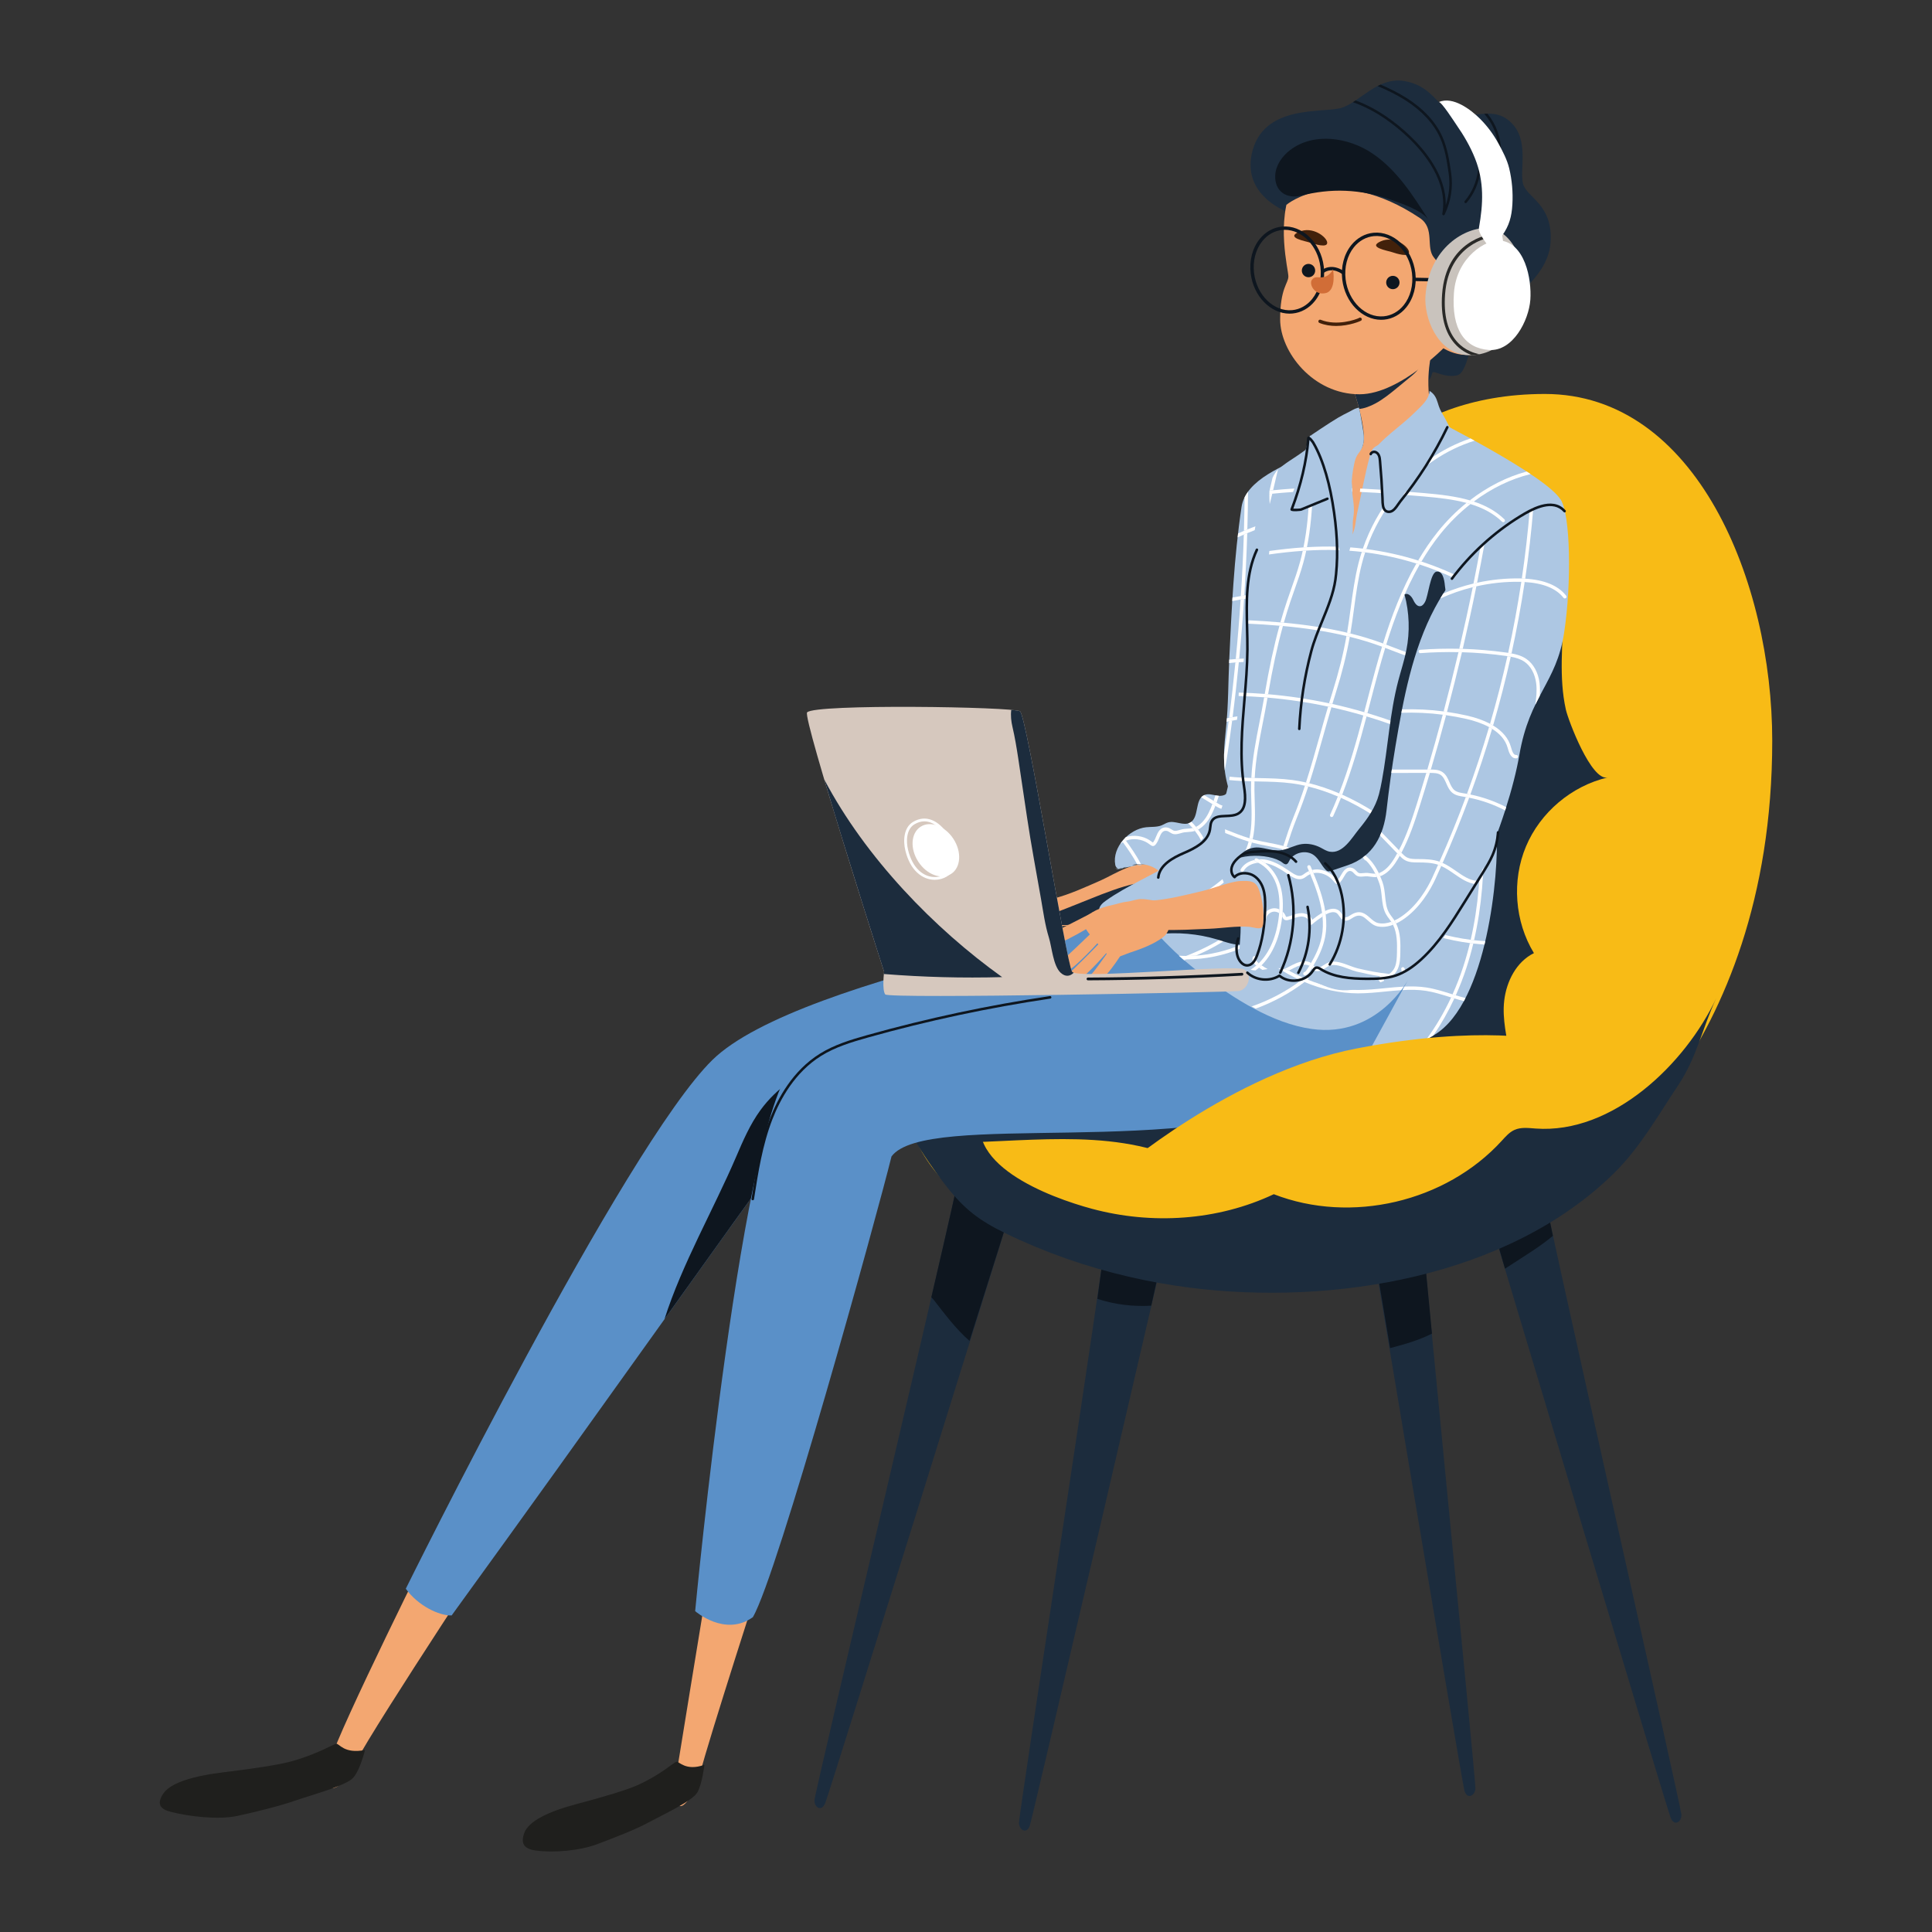 <?xml version="1.0" encoding="utf-8"?>
<!-- Designed by Vexels.com - 2020 All Rights Reserved - https://vexels.com/terms-and-conditions/  -->
<svg version="1.1" id="Layer_1" xmlns="http://www.w3.org/2000/svg" xmlns:xlink="http://www.w3.org/1999/xlink" x="0px" y="0px"
	 viewBox="0 0 1200 1200" enable-background="new 0 0 1200 1200" xml:space="preserve">
<rect x="0" y="0" width="1200" height="1200" fill="#333333" stroke="none"/>
<g>
	<g>
		<g>
			<path fill="#F3A771" d="M716.892,538.413c1.187,0.65,2.32,1.514,3.384,2.628c3.526,3.689,5.225,8.719,6.63,13.625
				c2.711,9.466-3.493,7.864-9.771,8.503c-8.103,0.825-16.547,3.93-24.519,5.719c-9.589,2.153-19.258,4.582-29.003,5.945
				c-19.95,2.79-39.913-8.879-9.735-16.572c10.258-2.615,20.103-7.171,29.763-11.408
				C692.782,542.844,706.801,532.889,716.892,538.413z"/>
		</g>
	</g>
	<g>
		<g>
			<path fill="#1C2C3D" d="M705.444,548.792c-8.984,1.857-19.357,5.927-27.97,9.387c-9.173,3.685-18.385,7.353-27.622,10.923
				c-1.072,0.415-2.329,1.078-2.355,2.227c-0.03,1.334,1.58,2.001,2.89,2.254c21.059,4.078,44.083-4.684,57.102-21.731
				c0.556-0.728,1.114-1.708,0.651-2.499C707.643,548.504,706.408,548.592,705.444,548.792z"/>
		</g>
	</g>
	<g>
		<g>
			<path fill="#ADC7E3" d="M709.571,536.912c-2.005,1.493-4.848,0.07-7.328,0.385c-1.673,0.212-3.12,1.219-4.654,1.919
				c-1.534,0.7-3.461,1.061-4.819,0.061c1.579,0.439,2.705,0.738,4.26,0.016c7.466-3.467,16.272-3.833,22.951,1.844
				c5.331,4.616,12.35,14.429,12.35,21.871c0.245,1.017,0.658,2.24,1.688,2.425c0.555,0.1,1.106-0.158,1.611-0.409
				c13.54-6.726,28.11-10.982,41.87-17.302c6.871-3.156,21.477-8.189,24.754-15.969c8.442-16.18,26.028-158.982,25.325-164.609
				c-0.703-5.628-14.773-85.118-14.773-85.118c-14.523,6.971-39.093,15.582-41.681,32.934c-4.684,31.415-6.161,63.209-7.631,94.938
				c-0.638,13.764-0.511,27.818-1.926,41.521c-1.271,12.307-2.474,23.324,0.793,35.723c0.406,1.541,0.85,3.221,0.211,4.68
				c-1.043,2.38-4.272,2.774-6.831,2.321c-2.559-0.452-5.267-1.377-7.662-0.369c-6.213,2.614-2.998,14.025-8.943,17.201
				c-4.064,2.171-9.146-1.415-13.582-0.17c-1.41,0.396-2.641,1.257-3.998,1.809c-3.032,1.235-6.446,0.857-9.701,1.207
				c-10.463,1.127-21.22,12.296-19.152,23.384c0.195,1.044,0.916,2.053,1.866,2.43"/>
		</g>
	</g>
	<g>
		<g>
			<path fill="none" d="M773.657,445.417c2.621,0.952,4.19,3.003,5.709,4.986c1.34,1.748,2.603,3.398,4.506,4.213
				c1.929,0.823,4.335,0.688,6.661,0.561l0.42-0.023c0.577-0.031,1.155-0.034,1.733-0.055c2.838-14.089,5.16-28.213,6.978-42.362
				c-5.242-1.36-10.973-1.819-16.048-1.856c-4.717-0.036-9.439,0.127-14.156,0.445c-1.135,11.386-2.396,22.76-3.863,34.106
				C768.527,444.869,771.181,444.518,773.657,445.417z"/>
		</g>
		<g>
			<path fill="none" d="M745.126,514.722c-0.316,0.206-0.627,0.387-0.936,0.551c0.763,1.021,1.519,2.085,2.264,3.247
				c1.57,2.448,2.453,5.222,3.308,7.905c1.064,3.345,2.071,6.505,4.289,8.96c0.781,0.865,1.718,1.61,2.71,2.398
				c0.725,0.575,1.449,1.154,2.118,1.781c1.409-0.92,2.682-1.907,3.746-2.841c9.961-8.757,14.684-20.953,16.611-27.443
				c0.831-2.799,1.597-5.605,2.387-8.409c-4.444-0.428-9.018,0.347-13.711,1.266c-2.917,0.568-5.933,1.159-8.827,0.393
				c-1.603-0.426-2.993-1.236-4.235-1.992c-0.291,0.748-0.563,1.5-0.877,2.241C752.296,506.748,749.774,511.693,745.126,514.722z"/>
		</g>
		<g>
			<path fill="none" d="M783.63,408.779c6.215,0.046,11.665,0.679,16.307,1.863c1.758-14.075,3.002-28.171,3.747-42.279
				c-0.474,0.028-0.949,0.058-1.419,0.091c-9.881,0.692-19.756,1.883-29.555,3.543c-0.816,12.406-1.822,24.81-3.035,37.201
				C774.326,408.894,778.982,408.739,783.63,408.779z"/>
		</g>
		<g>
			<path fill="none" d="M802.116,366.358c0.558-0.039,1.12-0.076,1.684-0.109c0.717-14.553,0.891-29.115,0.528-43.674
				c-0.285,0.048-0.547,0.074-0.835,0.125c-9.918,1.778-19.592,4.634-28.809,8.446c-0.394,12.884-1.01,25.784-1.835,38.69
				C782.554,368.209,792.332,367.043,802.116,366.358z"/>
		</g>
		<g>
			<path fill="#FFFFFF" d="M745.126,514.722c4.648-3.029,7.17-7.974,8.848-11.942c0.314-0.741,0.586-1.494,0.877-2.241
				c-0.099-0.06-0.204-0.122-0.301-0.181l-1.521-0.928c-0.324,0.846-0.635,1.695-0.99,2.532c-1.562,3.692-3.89,8.282-8.061,11.001
				c-0.376,0.245-0.743,0.44-1.107,0.616c0.444,0.539,0.883,1.111,1.319,1.695C744.499,515.109,744.81,514.928,745.126,514.722z"/>
		</g>
		<g>
			<path fill="#FFFFFF" d="M765.595,445.432c1.467-11.345,2.728-22.72,3.863-34.106c-0.709,0.048-1.419,0.089-2.127,0.144
				c-1.147,11.479-2.418,22.947-3.904,34.385l1.724-0.339C765.301,445.487,765.447,445.46,765.595,445.432z"/>
		</g>
		<g>
			<path fill="#FFFFFF" d="M775.18,305.392c-0.81,1.117-1.533,2.276-2.133,3.489c-0.078,6.941-0.221,13.889-0.426,20.845
				c0.706-0.3,1.416-0.588,2.126-0.877C774.973,321.019,775.116,313.201,775.18,305.392z"/>
		</g>
		<g>
			<path fill="#FFFFFF" d="M772.71,371.997c-0.711,0.12-1.42,0.256-2.13,0.381c-0.817,12.328-1.823,24.652-3.031,36.964
				c0.709-0.054,1.418-0.098,2.127-0.144C770.887,396.807,771.894,384.404,772.71,371.997z"/>
		</g>
		<g>
			<path fill="#FFFFFF" d="M760.431,467.358c-0.046,0.306-0.094,0.608-0.139,0.914c-0.066,3.394,0.049,6.79,0.454,10.245
				c0.648-3.583,1.221-7.2,1.764-10.851c0.993-6.667,1.916-13.348,2.793-20.036l-2.182,0.429
				C762.272,454.501,761.387,460.937,760.431,467.358z"/>
		</g>
		<g>
			<path fill="#FFFFFF" d="M774.685,331.147c-0.711,0.294-1.422,0.587-2.127,0.892c-0.4,12.714-1.019,25.444-1.839,38.179
				c0.711-0.124,1.419-0.262,2.131-0.381C773.675,356.931,774.291,344.032,774.685,331.147z"/>
		</g>
		<g>
			<path fill="#FFFFFF" d="M737.464,514.707c-0.656,0.049-1.334,0.101-2.047,0.179c-0.808,0.089-1.697,0.344-2.556,0.589
				c-1.228,0.35-2.497,0.716-3.369,0.561c-0.623-0.108-1.212-0.477-1.834-0.867c-0.747-0.469-1.594-1-2.651-1.167
				c-4.382-0.713-5.963,3.21-7.008,5.792c-0.308,0.762-0.601,1.484-0.908,2.007c-0.186,0.315-0.705,1.199-1.001,1.528
				c-0.179-0.108-0.454-0.314-0.686-0.487c-0.403-0.298-0.895-0.665-1.526-1.066c-3.856-2.456-9.568-3.502-14.597-1.819
				c-0.303,0.297-0.589,0.611-0.875,0.925c0.312,0.425,0.626,0.853,0.941,1.285c4.523-1.785,9.851-0.879,13.402,1.38
				c0.578,0.369,1.03,0.707,1.401,0.981c0.829,0.618,1.477,1.108,2.339,0.931c0.943-0.19,1.541-1.108,2.413-2.592
				c0.388-0.658,0.707-1.448,1.045-2.284c1.207-2.984,2.172-4.909,4.73-4.506c0.635,0.101,1.233,0.475,1.864,0.872
				c0.732,0.458,1.56,0.977,2.59,1.157c1.336,0.234,2.849-0.196,4.306-0.612c0.811-0.23,1.579-0.448,2.212-0.519
				c0.686-0.076,1.34-0.125,1.973-0.173c1.545-0.116,3.038-0.23,4.571-0.701c-0.478-0.624-0.96-1.222-1.446-1.79
				C739.714,514.537,738.65,514.618,737.464,514.707z"/>
		</g>
		<g>
			<path fill="#FFFFFF" d="M695.808,524.31c0.517-0.454,1.062-0.848,1.628-1.195c-0.14-0.191-0.278-0.381-0.418-0.571
				C696.589,523.116,696.181,523.702,695.808,524.31z"/>
		</g>
		<g>
			<path fill="#FFFFFF" d="M757.049,494.282c-0.447-0.023-0.888-0.064-1.311-0.139c-0.267-0.047-0.536-0.101-0.806-0.156
				c-0.359,1.155-0.741,2.303-1.145,3.444l1.84,1.123C756.137,497.139,756.609,495.715,757.049,494.282z"/>
		</g>
		<g>
			<path fill="#FFFFFF" d="M792.685,455.099c0.719-0.027,1.439-0.058,2.159-0.069c2.783-13.872,5.064-27.778,6.862-41.708
				c-0.671-0.212-1.352-0.406-2.043-0.585C797.845,426.886,795.523,441.011,792.685,455.099z"/>
		</g>
		<g>
			<path fill="#FFFFFF" d="M799.937,410.642c0.702,0.179,1.379,0.374,2.043,0.579c1.794-14.301,3.062-28.624,3.814-42.959
				c-0.705,0.023-1.408,0.059-2.11,0.101C802.939,382.471,801.694,396.567,799.937,410.642z"/>
		</g>
		<g>
			<path fill="#FFFFFF" d="M803.8,366.25c0.701-0.041,1.405-0.073,2.11-0.094c0.715-14.626,0.885-29.262,0.515-43.894
				c-0.695,0.101-1.382,0.193-2.096,0.315C804.692,337.135,804.517,351.697,803.8,366.25z"/>
		</g>
		<g>
			<path fill="#FFFFFF" d="M782.208,498.815c0.126,0.014,0.253,0.018,0.379,0.034c0.574,0.072,1.139,0.201,1.707,0.31
				c3.878-13.958,7.244-27.965,10.113-42.009c-0.72,0.014-1.44,0.037-2.159,0.066C789.395,471.123,786.053,484.993,782.208,498.815z
				"/>
		</g>
		<g>
			<path fill="#FFFFFF" d="M804.396,285.889c-0.669,0.304-1.343,0.612-2.023,0.926c0.962,11.208,1.593,22.424,1.913,33.643
				c0.711-0.118,1.403-0.214,2.096-0.313C806.051,308.721,805.39,297.301,804.396,285.889z"/>
		</g>
		<g>
			<path fill="#FFFFFF" d="M756.972,540.704c-2.551,1.383-5.462,2.415-8.576,2.457c-2.235-0.021-4.139-0.95-6.167-1.988
				c-3.392-1.735-7.235-3.702-12.299,0.181c-0.353,0.272-0.703,0.57-1.055,0.872c-1.068,0.916-2.081,1.782-3.202,1.782
				c-0.023,0-0.046,0-0.07-0.002c-0.941-0.03-1.691-0.682-2.558-1.435c-0.644-0.561-1.311-1.14-2.145-1.549
				c-0.563-0.275-1.14-0.437-1.721-0.525c0.267,0.21,0.532,0.407,0.801,0.64c1.456,1.261,3.036,2.918,4.566,4.8
				c0.313,0.086,0.633,0.16,0.989,0.171c2.003,0.059,3.422-1.186,4.709-2.286c0.323-0.277,0.642-0.551,0.967-0.8
				c4.01-3.077,6.68-1.708,10.062,0.023c2.168,1.108,4.452,2.212,7.151,2.218c3.723-0.049,7.148-1.338,10.076-3.009
				c-0.334-0.383-0.653-0.777-1.03-1.131C757.313,540.974,757.135,540.846,756.972,540.704z"/>
		</g>
		<g>
			<path fill="#FFFFFF" d="M781.623,500.872c-0.79,2.804-1.556,5.609-2.387,8.409c-1.927,6.49-6.649,18.686-16.611,27.443
				c-1.064,0.934-2.337,1.921-3.746,2.841c0.009,0.009,0.02,0.016,0.029,0.024c0.518,0.486,0.968,1.012,1.412,1.54
				c1.383-0.925,2.636-1.9,3.692-2.828c10.359-9.103,15.246-21.715,17.238-28.423c0.859-2.893,1.651-5.792,2.467-8.689
				c-0.465-0.085-0.928-0.196-1.393-0.254C782.092,500.906,781.857,500.895,781.623,500.872z"/>
		</g>
		<g>
			<path fill="#FFFFFF" d="M819.782,321.648c-0.125-0.712-0.249-1.422-0.373-2.13c-3.914-0.259-8.261-0.049-13.027,0.628
				c-0.693,0.098-1.385,0.195-2.096,0.313c-0.395,0.066-0.763,0.102-1.164,0.174c-9.754,1.748-19.278,4.524-28.373,8.216
				c-0.71,0.288-1.421,0.577-2.126,0.877c-1.219,0.518-2.43,1.053-3.632,1.605c-0.095,0.816-0.188,1.633-0.279,2.45
				c1.273-0.598,2.555-1.18,3.847-1.74c0.706-0.305,1.417-0.598,2.127-0.892c9.217-3.812,18.891-6.669,28.809-8.446
				c0.287-0.052,0.55-0.077,0.835-0.125c0.714-0.121,1.401-0.214,2.096-0.315C811.365,321.544,815.821,321.34,819.782,321.648z"/>
		</g>
		<g>
			<path fill="#FFFFFF" d="M802.116,366.358c-9.784,0.685-19.562,1.851-29.266,3.479c-0.712,0.119-1.42,0.257-2.131,0.381
				c-1.735,0.304-3.47,0.608-5.2,0.941c-0.046,0.725-0.099,1.449-0.143,2.174c1.731-0.337,3.467-0.648,5.204-0.955
				c0.71-0.126,1.419-0.261,2.13-0.381c9.799-1.66,19.674-2.85,29.555-3.543c0.471-0.033,0.945-0.063,1.419-0.091
				c0.702-0.042,1.406-0.078,2.11-0.101c3.457-0.112,6.906,0.07,9.94,1.197c4.684,1.74,8.445,5.846,10.319,11.266
				c0.117,0.338,0.208,0.682,0.31,1.023c0.173-1.62,0.332-3.136,0.471-4.522c-2.301-4.613-5.956-8.099-10.369-9.738
				c-3.301-1.227-6.938-1.441-10.555-1.332c-0.705,0.021-1.409,0.053-2.11,0.094C803.237,366.282,802.674,366.319,802.116,366.358z"
				/>
		</g>
		<g>
			<path fill="#FFFFFF" d="M783.63,408.779c-4.648-0.04-9.304,0.115-13.955,0.419c-0.709,0.046-1.418,0.09-2.127,0.144
				c-1.35,0.104-2.698,0.229-4.047,0.361c-0.003,0.064-0.006,0.129-0.009,0.193c-0.029,0.643-0.051,1.289-0.077,1.933
				c1.305-0.13,2.61-0.257,3.916-0.36c0.709-0.056,1.419-0.096,2.127-0.144c4.717-0.318,9.44-0.481,14.156-0.445
				c5.075,0.038,10.807,0.496,16.048,1.856c0.691,0.179,1.372,0.373,2.043,0.585c5.518,1.743,10.281,4.626,12.808,9.299
				c1.022,1.891,2.824,5.22,5.764,5.22c0.15,0,0.318-0.054,0.475-0.072c0.095-0.717,0.188-1.427,0.282-2.14
				c-0.044,0.008-0.088-0.001-0.132,0.013c-1.691,0.49-2.997-1.167-4.542-4.021c-2.585-4.78-7.466-8.272-14.381-10.401
				c-0.664-0.204-1.342-0.4-2.043-0.579C795.295,409.458,789.845,408.825,783.63,408.779z"/>
		</g>
		<g>
			<path fill="#FFFFFF" d="M790.952,455.155l-0.42,0.023c-2.326,0.127-4.732,0.262-6.661-0.561
				c-1.902-0.815-3.166-2.465-4.506-4.213c-1.518-1.984-3.088-4.034-5.709-4.986c-2.476-0.899-5.13-0.549-8.062,0.015
				c-0.148,0.029-0.294,0.055-0.444,0.084l-1.724,0.339l-1.389,0.273c-0.056,0.729-0.129,1.454-0.193,2.182l1.276-0.251l2.182-0.429
				l0.255-0.05c2.794-0.551,5.285-0.948,7.383-0.186c2.041,0.741,3.36,2.463,4.757,4.287c1.444,1.887,2.94,3.837,5.347,4.869
				c2.377,1.017,5.032,0.87,7.603,0.726l0.418-0.023c0.393-0.021,0.788-0.02,1.181-0.036c0.719-0.03,1.439-0.052,2.159-0.066
				c7.4-0.145,14.829,0.53,21.99,1.991c0.101-0.694,0.202-1.388,0.303-2.084c-7.124-1.447-14.503-2.142-21.855-2.026
				c-0.721,0.011-1.44,0.042-2.159,0.069C792.107,455.121,791.529,455.123,790.952,455.155z"/>
		</g>
		<g>
			<path fill="#FFFFFF" d="M782.208,498.815c-4.84-0.535-9.718,0.284-14.698,1.26c-2.681,0.524-5.454,1.066-7.886,0.424
				c-1.435-0.38-2.727-1.171-3.979-1.935l-0.017-0.01l-1.84-1.123l-5.858-3.574c-0.732,0.334-1.335,0.789-1.829,1.346l6.929,4.228
				l1.521,0.928c0.097,0.059,0.202,0.121,0.301,0.181c1.242,0.756,2.631,1.567,4.235,1.992c2.894,0.766,5.91,0.175,8.827-0.393
				c4.692-0.919,9.266-1.694,13.711-1.266c0.234,0.023,0.468,0.033,0.701,0.063c0.465,0.059,0.928,0.169,1.393,0.254
				c3.274,0.601,6.523,1.782,9.676,2.965c4.443,1.668,8.998,3.379,13.69,3.379c0.466,0,0.936-0.06,1.405-0.095
				c0.135-0.701,0.269-1.406,0.405-2.127c-4.899,0.557-9.709-1.228-14.763-3.124c-3.179-1.194-6.458-2.385-9.837-3.029
				c-0.568-0.108-1.133-0.237-1.707-0.31C782.46,498.833,782.334,498.829,782.208,498.815z"/>
		</g>
		<g>
			<path fill="#FFFFFF" d="M758.88,539.565c-0.669-0.627-1.393-1.205-2.118-1.781c-0.992-0.789-1.929-1.534-2.71-2.398
				c-2.218-2.455-3.225-5.615-4.289-8.96c-0.855-2.683-1.739-5.458-3.308-7.905c-0.745-1.162-1.501-2.227-2.264-3.247
				c-0.436-0.584-0.875-1.156-1.319-1.695c-0.949-1.153-1.917-2.208-2.91-3.167c-0.258,0.203-0.524,0.4-0.828,0.563
				c-0.379,0.202-0.769,0.341-1.163,0.451c0.946,0.871,1.871,1.829,2.776,2.886c0.486,0.568,0.968,1.166,1.446,1.79
				c0.84,1.098,1.67,2.273,2.49,3.553c1.421,2.214,2.225,4.737,3.077,7.407c1.085,3.411,2.208,6.938,4.734,9.733
				c0.895,0.992,1.946,1.826,2.961,2.634c0.52,0.412,1.021,0.84,1.518,1.274c0.163,0.142,0.341,0.27,0.498,0.418
				c0.378,0.354,0.696,0.748,1.03,1.131c2.781,3.187,4.157,7.29,5.018,11.269c0.661-0.256,1.322-0.513,1.982-0.771
				c-0.895-4.042-2.319-8.222-5.18-11.621c-0.444-0.528-0.894-1.054-1.412-1.54C758.9,539.581,758.889,539.574,758.88,539.565z"/>
		</g>
		<g>
			<path fill="#FFFFFF" d="M697.018,522.545c0.139,0.19,0.278,0.379,0.418,0.571c3.097,4.241,6.273,8.834,8.906,13.718
				c0.81-0.032,1.604-0.038,2.389-0.017c-2.727-5.245-6.101-10.141-9.386-14.65c-0.315-0.432-0.629-0.86-0.941-1.285
				C697.918,521.416,697.452,521.968,697.018,522.545z"/>
		</g>
	</g>
	<g>
		<g>
			<path fill="#1C2C3D" d="M801.514,132.435c0,0-29.688-9.628-24.071-36.641c6.542-31.464,44.219-25.319,55.72-28.796
				c11.501-3.477,22.734-19.792,39.583-16.582s18.9,14.888,30.401,19.703c11.501,4.814,23.803-5.082,35.304,5.884
				c11.501,10.966,5.349,29.153,7.489,37.979s18.989,12.838,17.117,36.909s-31.292,38.781-41.456,50.282
				c-10.163,11.501-9.361,30.757-17.117,32.095c-7.756,1.337-13.64-3.209-14.71-1.872c-1.07,1.337,0,8.291-12.57,5.617
				C864.634,234.336,801.514,132.435,801.514,132.435z"/>
		</g>
	</g>
	<g>
		<g>
			<path fill="#F3A771" d="M475.685,970.469c0,0-36.628,113.437-40.702,130.602c-4.074,17.165-21.092,39.765-13.482-7.466
				s25.533-155.899,25.533-155.899L475.685,970.469z"/>
		</g>
	</g>
	<g>
		<g>
			<path fill="#F3A771" d="M270.946,953.159c0,0-60.325,120.663-65.909,140.744c-5.584,20.082,3.652,24.23,16.216,0.048
				c12.564-24.181,96.618-150.997,96.618-150.997L270.946,953.159z"/>
		</g>
	</g>
	<g>
		<g>
			<path fill="#1F1F1D" d="M437.514,1096.174c0,0-1.295,11.561-4.336,17.053c-3.041,5.493-22.237,14.301-30.363,18.735
				c-8.126,4.435-21.207,9.465-32.009,13.526c-10.802,4.062-26.883,5.425-38.003,3.91c-6.062-0.826-9.88-3.287-7.224-10.771
				c2.656-7.485,14.976-13.488,32.998-18.219c15.748-4.134,30.352-8.509,37.059-11.471c14.246-6.292,22.593-14.048,24.365-14.646
				C421.774,1093.693,425.572,1100.371,437.514,1096.174z"/>
		</g>
	</g>
	<g>
		<g>
			<path fill="#1F1F1D" d="M226.706,1086.963c0,0-2.973,12.401-7.387,17.302s-26.513,10.836-35.909,14.107
				s-23.925,6.935-35.984,9.524c-12.06,2.589-30.141,0.301-41.221-2.496c-6.041-1.525-9.39-4.347-4.905-11.205
				c4.485-6.858,18.56-11.126,38.2-13.485c17.162-2.061,33.205-4.491,40.796-6.521c16.123-4.312,26.523-10.742,28.486-11.101
				S213.442,1089.543,226.706,1086.963z"/>
		</g>
	</g>
	<g>
		<g>
			<path fill="#1C2C3D" d="M632.899,1132.278c0.162,4.688,5.04,7.055,6.776,1.516c2.318-7.4,83.089-355.611,83.089-355.611
				s-37.444-11.768-36.374-8.559S632.721,1127.107,632.899,1132.278z"/>
		</g>
	</g>
	<g>
		<g>
			<g>
				<path fill="#0E161F" d="M715.064,810.985c4.943-22.289,8.003-36.1,8.003-36.1s-37.321-11.73-36.255-8.53
					c0.215,0.643-1.82,16.086-5.203,40.383C692.269,810.263,703.786,811.659,715.064,810.985z"/>
			</g>
		</g>
	</g>
	<g>
		<g>
			<path fill="#1C2C3D" d="M1044.359,1127.092c0.2,4.686-4.481,7.423-6.638,2.034c-2.882-7.199-115.212-381.788-115.212-381.788
				s36.424-14.621,35.605-11.339C957.295,739.282,1044.138,1121.923,1044.359,1127.092z"/>
		</g>
	</g>
	<g>
		<g>
			<g>
				<path fill="#0E161F" d="M964.528,767.599c-4.406-21.109-7.027-34.177-6.881-34.759c0.816-3.271-35.489,11.302-35.489,11.302
					s4.875,16.963,12.611,43.864c1.386-0.87,2.736-1.756,4.046-2.613C947.297,779.843,956.596,774.271,964.528,767.599z"/>
			</g>
		</g>
	</g>
	<g>
		<g>
			<path fill="#1C2C3D" d="M505.887,1117.996c-0.248,4.684,4.405,7.468,6.617,2.101c2.955-7.169,118.542-378.662,118.542-378.662
				s-36.274-14.991-35.488-11.7C596.344,733.026,506.161,1112.829,505.887,1117.996z"/>
		</g>
	</g>
	<g>
		<g>
			<path fill="#0E161F" d="M579.721,807.081c6.626,8.463,13.831,18.272,22.473,25.786c16.557-52.433,28.852-91.432,28.852-91.432
				s-36.274-14.991-35.489-11.7c0.227,0.951-6.874,32.094-17.084,75.983C578.9,806.127,579.319,806.568,579.721,807.081z"/>
		</g>
	</g>
	<g>
		<g>
			<path fill="#1C2C3D" d="M916.411,1110.935c-0.336,4.678-5.3,6.862-6.827,1.262c-2.04-7.481-68.956-408.676-68.956-408.676
				s37.857-10.362,36.668-7.195S916.782,1105.775,916.411,1110.935z"/>
		</g>
	</g>
	<g>
		<g>
			<g>
				<path fill="#0E161F" d="M880.3,732.355c-11.551,1.026-22.617,5.325-32.457,11.833c4.088,24.474,9.566,57.245,15.576,93.136
					c8.931-2.313,17.981-4.926,25.997-8.982C885.792,790.784,882.552,756.827,880.3,732.355z"/>
			</g>
		</g>
	</g>
	<g>
		<g>
			<path fill="#F8BB16" d="M565.144,690.457c0,40.653,72.035,110.548,225.375,110.548s189.002-67.042,189.002-67.042
				s121.246-76.314,121.246-273.874c0-98.423-47.072-215.39-141.216-215.39s-126.952,62.763-126.952,62.763L722.764,621.989
				L565.144,690.457z"/>
		</g>
	</g>
	<g>
		<g>
			<path fill="#1C2C3D" d="M700.89,792.952c12.566,2.925,25.284,5.202,38.08,6.83c88.533,11.263,197.534-6.277,263.464-71.034
				c16.243-15.954,27.566-36.181,40.057-54.9c11.526-17.273,14.848-35.448,23.556-53.944
				c-19.307,41.005-64.436,84.614-112.315,81.044c-4.372-0.326-8.969-0.939-12.982,0.828c-3.257,1.434-5.66,4.244-8.061,6.87
				c-34.74,37.994-93.53,51.744-141.517,33.098c-34.978,16.5-75.811,19.052-113.002,9.039c-25.519-6.87-84.166-28.251-66.096-64.253
				c3.82-7.611,3.416-13.043,0.25-16.568c0,0-47.125,20.471-47.179,20.495c-10.016,4.442,20.048,43.01,22.857,46.578
				c10.981,13.946,20.156,21.034,36.626,29.028C648.936,777.863,674.58,786.828,700.89,792.952z"/>
		</g>
	</g>
	<g>
		<g>
			<path fill="#1C2C3D" d="M969.994,358.434c0.546,7.125,1.163,14.257,1.052,21.405c-0.315,20.253-2.907,40.836,1.515,60.813
				c1.482,6.694,15.802,44.632,25.96,42.255c-22.376,5.235-41.831,21.677-50.722,42.867c-8.891,21.19-6.993,46.592,4.949,66.226
				c-10.862,5.335-17.05,17.493-18.45,29.514c-1.375,11.811,1.875,22.817,3.134,34.363c-26.384,3.829-50.815,3.627-76.801,12.84
				c-25.232,8.946-49.065,21.425-72.377,34.474c-11.205,6.272-22.372,12.676-34.161,17.766c-3.277,1.415-6.73,2.75-10.295,2.573
				c-3.44-0.171-6.632-1.73-9.779-3.127c-46.49-20.637-99.986-10.206-150.849-10.592c-5.497-0.042-12.403-1.265-13.779-6.587
				c-1.061-4.105,2.022-8.042,5.025-11.035c15.787-15.735,35.21-27.197,53.822-39.461
				c104.347-68.758,188.354-167.989,238.948-282.253c8.487-19.167,16.431-39.312,31.324-54.063
				c17.46-17.292,49.775-25.85,66.552-2.902c6.457,8.832,4.604,15.16,4.231,25.295C969.053,345.346,969.493,351.887,969.994,358.434
				z"/>
		</g>
	</g>
	<g>
		<g>
			<path fill="#F3A771" d="M892.211,207.742c0,0-17.064,44.366,11.648,74.135c19.874,20.606-56.826,60.912-56.826,60.912
				l-62.769-15.228l18.219-23.286c0,0,40.185-16.533,43.899-27.304c3.714-10.771-8.264-42.264-8.264-42.264L892.211,207.742z"/>
		</g>
	</g>
	<g>
		<defs>
			<path id="SVGID_1_" d="M892.211,207.742c0,0-17.064,44.366,11.648,74.135c19.874,20.606-56.826,60.912-56.826,60.912
				l-62.769-15.228l18.219-23.286c0,0,40.185-16.533,43.899-27.304c3.714-10.771-8.264-42.264-8.264-42.264L892.211,207.742z"/>
		</defs>
		<clipPath id="SVGID_2_">
			<use xlink:href="#SVGID_1_"  overflow="visible"/>
		</clipPath>
		<g clip-path="url(#SVGID_2_)">
			<g>
				<path fill="#1C2C3D" d="M854.153,250.665c5.015-2.681,9.444-6.318,13.836-9.931c2.818-2.317,5.635-4.635,8.453-6.952
					c3.163-2.602,6.645-5.953,6.125-10.015c-7.372,1.289-14.745,2.578-22.117,3.867c-3.126,0.547-6.263,1.096-9.291,2.046
					c-7.742,2.43-16.602,9.25-14.822,18.5C838.112,257.414,848.451,253.714,854.153,250.665z"/>
			</g>
		</g>
	</g>
	<g>
		<g>
			<path fill="#5A90C8" d="M252.043,986.797c7.622,10.564,20.728,16.85,28.484,16.582c90.4-124.634,173.355-242.314,203.31-282.967
				c29.955-40.653,193.994-33.164,193.994-33.164l141.216-32.095c0,0-17.117-116.61-52.421-101.633
				c-35.304,14.977-269.595,51.351-324.155,104.842C387.91,711.854,252.043,986.797,252.043,986.797z"/>
		</g>
	</g>
	<g>
		<g>
			<path fill="#0E161F" d="M617.87,631.619c-18.304,4.214-36.608,8.429-54.912,12.643c-33.666,7.752-70.266,17.367-90.638,45.269
				c-6.447,8.83-10.807,18.977-15.113,29.027c-13.913,32.475-33.664,66.717-44.506,100.853
				c32.047-44.859,57.274-80.187,71.136-98.999c11.945-16.211,45.213-24.762,80.896-29.19c5.856-4.56,11.778-9.034,17.767-13.42
				c12.056-8.829,24.375-17.299,36.937-25.392c5.092-3.281,31.338-23.931,36.443-22.029
				C643.82,625.888,630.412,628.731,617.87,631.619z"/>
		</g>
	</g>
	<g>
		<g>
			<path fill="#5A90C8" d="M431.773,1000.705c0,0,29.955-315.597,62.05-339.133c32.095-23.536,293.131-93.074,293.131-93.074
				l103.773,20.327c0,0,5.349,50.282-72.748,90.935c-78.097,40.653-242.849,9.628-264.245,38.514
				c-9.094,36.909-70.786,260.145-86.121,286.177C450.317,1016.931,431.773,1000.705,431.773,1000.705z"/>
		</g>
	</g>
	<g>
		<g>
			<path fill="#ADC7E3" d="M775.937,356.252c0.07-0.947,0.145-1.893,0.227-2.839c1.174-13.652,3.61-27.161,6.043-40.646
				c2.738-15.18,10.288-21.19,22.83-29.224c6.944-4.449,18.623-14.883,27.206-15.664c2.669-0.243,4.595,16.049,4.874,17.722
				c0.781,4.682,1.827,9.466,2.455,14.12c0.714,5.291,0.016,11.173,0.021,16.518c0.005,5.523,0.009,11.046,0.014,16.569
				c2.427-4.597,2.309-9.354,3.388-14.264c2.584-11.759,4.714-23.623,7.834-35.309c0.478-1.79,1.076-3.823,2.487-5.118
				c1.11-1.019,2.78-1.658,4.092-2.412c3.059-1.758,6.118-3.516,9.177-5.273c5.695-3.273,11.391-6.546,17.086-9.819
				c1.163-0.668,2.326-1.337,3.489-2.005c0,0,73.818,36.73,82.376,52.065c8.559,15.334-41.366,181.513-39.94,206.475
				c1.426,24.962-5.706,105.556-38.514,125.526s-41.366,11.411-41.366,11.411l24.962-45.646c0,0-19.257,36.374-59.91,30.668
				c-24.654-3.46-48.542-19.095-68.05-33.687c-9.632-7.205-18.307-15.097-26.479-23.874c-5.054-5.428-10.361-9.632-17.396-12.509
				c-1.562-0.639-20.186-5.422-20.194-3.72c0.011-2.573,2.258-4.515,4.36-6c13.411-9.475,28.881-15.622,42.76-24.398
				c2.777-1.756,5.485-3.633,8.073-5.659c7.96-6.232,15.187-13.905,19.293-23.261c7.936-18.082,8.684-39.556,11.195-58.946
				c2.921-22.553,5.322-45.188,6.437-67.908C775.143,371.513,775.373,363.871,775.937,356.252z"/>
		</g>
	</g>
	<g>
		<g>
			<path fill="none" d="M836.326,395.042c-12.968-3.098-26.187-5.004-39.482-6.219c-3.46,12.491-6.455,26.32-9.195,42.377
				c12.716,1.082,25.364,2.966,37.848,5.63c0.703-2.349,1.419-4.692,2.153-7.018C831.539,417.464,834.364,406.078,836.326,395.042z"
				/>
		</g>
		<g>
			<path fill="none" d="M770.423,586.948c0.937-0.388,1.869-0.839,2.804-1.26c-2.106-1.88-4.208-3.843-6.308-5.891
				c-7.361,5.625-15.576,10.071-24.196,13.774C751.911,592.934,761.313,590.721,770.423,586.948z"/>
		</g>
		<g>
			<path fill="none" d="M854.244,416.145c1.297-4.725,2.687-9.57,4.18-14.471c-0.02-0.007-0.04-0.016-0.06-0.023
				c-6.574-2.431-13.247-4.445-19.991-6.127c-1.977,11.091-4.814,22.526-8.721,34.919c-0.712,2.258-1.407,4.533-2.091,6.814
				c6.64,1.465,13.225,3.172,19.751,5.076c0.605-2.302,1.209-4.603,1.806-6.892C850.801,428.995,852.482,422.553,854.244,416.145z"
				/>
		</g>
		<g>
			<path fill="none" d="M810.522,488.017c-2.684-0.597-5.35-1.088-7.984-1.443c-6.851-0.922-13.977-1.058-20.869-1.19
				c-0.818-0.016-1.642-0.035-2.464-0.052c-0.058,1.762-0.079,3.539-0.056,5.333c0.029,2.172,0.097,4.361,0.167,6.552
				c0.252,8.001,0.477,16.208-1.265,24.02c0.42,0.116,0.836,0.255,1.258,0.363c2.822,0.724,5.752,1.285,8.588,1.828
				c3.044,0.584,6.152,1.2,9.217,2.011c1.951-6.056,3.983-12.285,6.479-18.397C806.139,500.811,808.416,494.441,810.522,488.017z"/>
		</g>
		<g>
			<path fill="none" d="M826.959,439.304c-1.784,6.032-3.491,12.093-5.154,18.021c-2.699,9.631-5.463,19.447-8.591,29.176
				c6.105,1.501,12.303,3.598,18.518,6.253c6.12-15.749,10.759-32.155,15.042-48.369
				C840.227,442.477,833.62,440.769,826.959,439.304z"/>
		</g>
		<g>
			<path fill="none" d="M824.894,438.877c-12.412-2.64-24.982-4.507-37.604-5.58c-0.883,5.284-1.923,10.551-2.931,15.643
				c-2.293,11.598-4.453,22.673-5.041,34.293c0.797,0.017,1.596,0.035,2.39,0.05c6.951,0.133,14.14,0.27,21.111,1.209
				c2.755,0.371,5.54,0.882,8.347,1.513c3.136-9.744,5.909-19.588,8.616-29.246C821.43,450.878,823.124,444.866,824.894,438.877z"/>
		</g>
		<g>
			<path fill="none" d="M910.857,312.367c-8.2-2.204-17.189-3.202-26.402-4.001c-5.615-0.487-11.197-0.946-16.762-1.374
				c-8.127,9.941-14.681,21.459-19.065,34.043c10.911,1.42,21.702,3.805,32.203,7.111c3.641-6.196,7.663-12.187,12.188-17.828
				C898.427,323.573,904.438,317.562,910.857,312.367z"/>
		</g>
		<g>
			<path fill="none" d="M843.823,349.672c0.591-2.325,1.271-4.613,2.003-6.877c-5.109-0.593-10.241-0.977-15.377-1.135
				c-6.373-0.197-12.744-0.05-19.102,0.338c-0.555,2.595-1.18,5.178-1.891,7.746c-1.556,5.625-3.525,11.204-5.429,16.601
				c-0.903,2.558-1.805,5.117-2.67,7.687c-1.38,4.109-2.689,8.342-3.938,12.734c13.217,1.22,26.367,3.125,39.287,6.206
				c0.841-5.001,1.535-10.112,2.203-15.063C840.164,368.593,841.462,358.959,843.823,349.672z"/>
		</g>
		<g>
			<path fill="none" d="M847.944,343.064c-0.766,2.343-1.472,4.715-2.085,7.125c-2.33,9.171-3.62,18.743-4.869,27.999
				c-0.676,5.01-1.377,10.186-2.234,15.26c6.837,1.701,13.606,3.745,20.281,6.21c5.142-16.578,11.636-33.781,20.695-49.655
				C869.364,346.77,858.713,344.44,847.944,343.064z"/>
		</g>
		<g>
			<path fill="#FFFFFF" d="M859.038,399.659c0.019,0.007,0.038,0.013,0.056,0.019c0.637,0.236,1.274,0.488,1.91,0.73
				c5.154-16.634,11.677-33.893,20.79-49.761c-0.685-0.222-1.374-0.43-2.061-0.644C870.673,365.878,864.18,383.081,859.038,399.659z
				"/>
		</g>
		<g>
			<path fill="#FFFFFF" d="M893.018,330.318c-4.525,5.641-8.547,11.632-12.188,17.828c0.686,0.216,1.376,0.42,2.06,0.644
				c3.527-5.963,7.411-11.727,11.766-17.156c5.641-7.033,11.954-13.232,18.693-18.541c-0.824-0.253-1.651-0.499-2.493-0.725
				C904.438,317.562,898.427,323.573,893.018,330.318z"/>
		</g>
		<g>
			<path fill="#FFFFFF" d="M854.244,416.145c-1.762,6.408-3.443,12.85-5.125,19.296c-0.598,2.289-1.201,4.59-1.806,6.892
				c0.673,0.196,1.344,0.398,2.015,0.599c0.611-2.325,1.221-4.649,1.824-6.96c1.68-6.436,3.36-12.869,5.118-19.271
				c1.28-4.662,2.651-9.44,4.122-14.274c-0.656-0.25-1.311-0.509-1.967-0.752C856.931,406.575,855.541,411.42,854.244,416.145z"/>
		</g>
		<g>
			<path fill="#FFFFFF" d="M831.733,492.754c0.645,0.275,1.289,0.539,1.934,0.826c6.163-15.845,10.824-32.321,15.123-48.598
				c-0.671-0.201-1.343-0.402-2.015-0.598C842.492,460.598,837.853,477.005,831.733,492.754z"/>
		</g>
		<g>
			<path fill="#FFFFFF" d="M826.171,505.986c-0.243,0.526-0.013,1.152,0.513,1.395c0.143,0.066,0.293,0.097,0.441,0.097
				c0.395,0,0.775-0.226,0.954-0.61c1.724-3.724,3.303-7.515,4.823-11.331c-0.645-0.288-1.289-0.552-1.933-0.827
				C829.456,498.509,827.885,502.283,826.171,505.986z"/>
		</g>
		<g>
			<path fill="#FFFFFF" d="M950.666,294.452c-0.784-0.525-1.585-1.053-2.396-1.584c-12.302,3.307-24.368,9.437-35.337,17.902
				c0.829,0.241,1.656,0.488,2.469,0.756C926.388,303.281,938.44,297.446,950.666,294.452z"/>
		</g>
		<g>
			<path fill="#FFFFFF" d="M775.4,572.38c12.846-13.029,17.901-28.246,23.091-44.366c-0.671-0.202-1.344-0.391-2.024-0.57
				c-5.101,15.846-10.084,30.805-22.564,43.462c-2.158,2.188-4.444,4.213-6.824,6.115c0.506,0.503,1.014,0.988,1.521,1.481
				C770.967,576.596,773.243,574.567,775.4,572.38z"/>
		</g>
		<g>
			<path fill="#FFFFFF" d="M915.903,273.731c-0.861-0.473-1.713-0.94-2.555-1.399c-17.745,5.916-33.961,17.354-46.579,32.481
				c0.857,0.065,1.716,0.133,2.574,0.2C882.021,290.218,898.24,279.182,915.903,273.731z"/>
		</g>
		<g>
			<path fill="#FFFFFF" d="M735.489,596.479c0.526-0.2,1.05-0.404,1.574-0.608c-0.792-0.002-1.576-0.044-2.363-0.07
				C734.964,596.027,735.223,596.253,735.489,596.479z"/>
		</g>
		<g>
			<path fill="#FFFFFF" d="M826.959,439.304c-0.686-0.151-1.377-0.28-2.065-0.426c-1.771,5.988-3.464,12-5.113,17.881
				c-2.707,9.658-5.479,19.502-8.616,29.246c0.681,0.153,1.365,0.329,2.049,0.496c3.128-9.729,5.892-19.545,8.591-29.176
				C823.468,451.397,825.175,445.336,826.959,439.304z"/>
		</g>
		<g>
			<path fill="#FFFFFF" d="M803.593,507.043c-2.497,6.112-4.529,12.341-6.479,18.397c0.677,0.18,1.351,0.371,2.023,0.573
				c1.932-5.996,3.942-12.157,6.402-18.176c2.59-6.338,4.9-12.811,7.034-19.332c-0.685-0.167-1.369-0.336-2.051-0.488
				C808.416,494.441,806.139,500.811,803.593,507.043z"/>
		</g>
		<g>
			<path fill="#FFFFFF" d="M867.693,306.992c-0.845-0.065-1.692-0.134-2.536-0.197c-7.949,9.977-14.357,21.457-18.661,33.956
				c0.711,0.084,1.42,0.191,2.131,0.283C853.012,328.451,859.566,316.933,867.693,306.992z"/>
		</g>
		<g>
			<path fill="#FFFFFF" d="M742.723,593.57c8.62-3.703,16.835-8.148,24.196-13.774c-0.506-0.493-1.012-0.983-1.517-1.486
				c-8.606,6.526-18.434,11.423-28.699,15.447C738.696,593.772,740.704,593.71,742.723,593.57z"/>
		</g>
		<g>
			<path fill="#FFFFFF" d="M845.86,350.189c0.612-2.41,1.318-4.782,2.085-7.125c-0.706-0.09-1.411-0.187-2.119-0.269
				c-0.732,2.264-1.412,4.552-2.003,6.877c-2.36,9.287-3.658,18.921-4.914,28.236c-0.668,4.951-1.362,10.063-2.203,15.063
				c0.683,0.163,1.37,0.308,2.052,0.477c0.858-5.074,1.559-10.25,2.234-15.26C842.24,368.932,843.53,359.36,845.86,350.189z"/>
		</g>
		<g>
			<path fill="#FFFFFF" d="M838.373,395.524c-0.68-0.17-1.365-0.319-2.047-0.482c-1.962,11.035-4.787,22.421-8.677,34.769
				c-0.734,2.326-1.449,4.669-2.153,7.018c0.687,0.147,1.378,0.276,2.065,0.427c0.684-2.282,1.379-4.556,2.091-6.814
				C833.559,418.051,836.396,406.615,838.373,395.524z"/>
		</g>
		<g>
			<path fill="#FFFFFF" d="M779.316,497.218c-0.07-2.191-0.139-4.38-0.167-6.552c-0.023-1.794-0.002-3.57,0.056-5.333
				c-0.699-0.015-1.396-0.028-2.097-0.045c-0.061,1.792-0.085,3.593-0.061,5.404c0.029,2.187,0.097,4.388,0.167,6.592
				c0.247,7.816,0.469,15.834-1.186,23.37c0.672,0.204,1.347,0.397,2.023,0.584C779.793,513.426,779.568,505.219,779.316,497.218z"
				/>
		</g>
		<g>
			<path fill="#FFFFFF" d="M815.407,305.119c-0.701,0.016-1.404,0.015-2.104,0.035c-0.428,11.671-1.376,23.38-3.695,34.836
				c0.722-0.049,1.445-0.082,2.167-0.124C814.05,328.408,814.984,316.738,815.407,305.119z"/>
		</g>
		<g>
			<path fill="#FFFFFF" d="M774.273,526.624c-5.264,13.485-17.928,22.5-31.549,31.298c-8.606,5.558-18.2,11.725-28.722,15.173
				c0.334,0.596,0.709,1.21,1.111,1.835c10.586-3.554,20.157-9.693,28.751-15.241c13.924-8.994,26.874-18.232,32.366-32.302
				c0.527-1.35,0.955-2.721,1.332-4.103c-0.676-0.186-1.349-0.379-2.019-0.582C775.183,524.027,774.774,525.338,774.273,526.624z"/>
		</g>
		<g>
			<path fill="#FFFFFF" d="M815.806,285.018c0.006-0.581-0.458-1.057-1.039-1.063c-0.606,0.025-1.053,0.459-1.062,1.039
				c-0.069,5.976-0.143,12.01-0.334,18.059c0.7-0.02,1.403-0.02,2.104-0.035C815.664,296.986,815.738,290.973,815.806,285.018z"/>
		</g>
		<g>
			<path fill="#FFFFFF" d="M801.356,374.032c0.865-2.57,1.767-5.129,2.67-7.687c1.904-5.397,3.873-10.976,5.429-16.601
				c0.711-2.568,1.335-5.151,1.891-7.746c-0.729,0.045-1.458,0.083-2.186,0.134c-0.516,2.362-1.084,4.714-1.73,7.051
				c-1.537,5.555-3.493,11.1-5.385,16.462c-0.906,2.568-1.813,5.137-2.679,7.717c-1.432,4.261-2.788,8.652-4.08,13.216
				c0.711,0.062,1.422,0.121,2.133,0.187C798.667,382.373,799.976,378.14,801.356,374.032z"/>
		</g>
		<g>
			<path fill="#FFFFFF" d="M796.844,388.823c-0.71-0.065-1.42-0.121-2.131-0.182c-3.447,12.503-6.432,26.334-9.162,42.368
				c0.7,0.055,1.398,0.131,2.098,0.191C790.388,415.144,793.384,401.315,796.844,388.823z"/>
		</g>
		<g>
			<path fill="#FFFFFF" d="M784.36,448.94c1.008-5.092,2.048-10.359,2.931-15.643c-0.7-0.059-1.399-0.137-2.099-0.192
				c-0.874,5.2-1.899,10.399-2.893,15.428c-2.213,11.2-4.463,22.722-5.074,34.654c0.701,0.017,1.397,0.03,2.096,0.045
				C779.907,471.613,782.067,460.538,784.36,448.94z"/>
		</g>
		<g>
			<path fill="#FFFFFF" d="M788.642,313.125c0.528-2.153,1.066-4.305,1.583-6.459c-0.61,0.062-1.218,0.127-1.827,0.192
				C788.375,308.888,788.49,310.968,788.642,313.125z"/>
		</g>
		<g>
			<path fill="#FFFFFF" d="M793.794,291.454c-1.499,1.784-2.602,3.56-3.407,5.344c-0.617,2.644-1.222,5.288-1.854,7.931
				c0.736-0.078,1.473-0.15,2.21-0.223C791.781,300.156,792.797,295.805,793.794,291.454z"/>
		</g>
		<g>
			<path fill="#FFFFFF" d="M770.423,586.948c-9.11,3.774-18.512,5.987-27.7,6.623c-2.019,0.14-4.027,0.202-6.02,0.187
				c-1.516-0.011-3.026-0.056-4.522-0.157c0.821,0.731,1.664,1.465,2.519,2.201c0.787,0.026,1.571,0.068,2.363,0.07
				c0.065,0,0.129,0.006,0.195,0.006c11.168,0,22.792-2.358,33.97-6.987c1.245-0.516,2.484-1.101,3.724-1.674
				c-0.575-0.501-1.151-1.015-1.726-1.529C772.292,586.108,771.36,586.559,770.423,586.948z"/>
		</g>
		<g>
			<path fill="#FFFFFF" d="M814.214,558.724c0.409-0.412,0.405-1.078-0.008-1.486c-0.414-0.41-1.079-0.407-1.486,0.008
				c-12.026,12.152-24.584,21.373-37.398,27.5c0.577,0.51,1.154,1.007,1.732,1.504C789.8,580.019,802.274,570.789,814.214,558.724z"
				/>
		</g>
		<g>
			<path fill="#FFFFFF" d="M777.423,625.112c0.849,0.458,1.698,0.907,2.546,1.349c10.855-3.96,21.092-9.532,30.303-16.507
				c-0.743-0.312-1.485-0.643-2.227-0.975C798.732,615.879,788.383,621.324,777.423,625.112z"/>
		</g>
		<g>
			<path fill="#FFFFFF" d="M830.442,590.364c4.112-5.135,7.82-10.68,11.406-16.042l1.839-2.744c0.323-0.483,0.196-1.136-0.285-1.459
				c-0.483-0.325-1.136-0.194-1.459,0.285l-1.841,2.75c-3.561,5.325-7.244,10.832-11.301,15.896
				c-5.54,6.915-11.893,13.093-18.843,18.474c0.737,0.32,1.474,0.629,2.211,0.928C818.886,603.141,825.046,597.1,830.442,590.364z"
				/>
		</g>
		<g>
			<path fill="#FFFFFF" d="M921.453,515.621c-0.017-0.58-0.534-1.005-1.081-1.021c-0.58,0.017-1.038,0.502-1.02,1.081
				c0.742,25.351-1.197,47.774-5.882,68.043c0.7,0.09,1.399,0.172,2.1,0.251C920.257,563.589,922.196,541.061,921.453,515.621z"/>
		</g>
		<g>
			<path fill="#FFFFFF" d="M890.245,643.171c4.909-7.118,9.287-14.816,13.091-23.026c-0.681-0.206-1.355-0.412-2.028-0.621
				c-4.406,9.469-9.587,18.244-15.471,26.211C887.254,644.941,888.724,644.085,890.245,643.171z"/>
		</g>
		<g>
			<path fill="#FFFFFF" d="M910.874,600.989c1.585-4.854,2.986-9.836,4.218-14.948c-0.7-0.08-1.399-0.172-2.097-0.263
				c-1.205,4.979-2.575,9.829-4.119,14.557c-1.95,5.973-4.193,11.726-6.682,17.262c0.674,0.208,1.35,0.413,2.03,0.617
				C906.698,612.686,908.929,606.944,910.874,600.989z"/>
		</g>
		<g>
			<path fill="#FFFFFF" d="M884.455,308.366c9.213,0.799,18.202,1.797,26.402,4.001c0.841,0.226,1.669,0.473,2.493,0.725
				c7.407,2.271,14.1,5.649,19.613,10.954c0.203,0.196,0.466,0.294,0.728,0.294c0.276,0,0.551-0.107,0.756-0.322
				c0.403-0.418,0.391-1.083-0.029-1.486c-5.432-5.227-11.897-8.655-19.017-11.005c-0.813-0.268-1.639-0.515-2.469-0.756
				c-8.756-2.543-18.399-3.64-28.295-4.499c-5.121-0.444-10.214-0.863-15.295-1.259c-0.858-0.067-1.717-0.135-2.574-0.2
				c-7.338-0.556-14.638-1.032-21.902-1.37l-0.205,2.092c6.799,0.315,13.63,0.749,20.496,1.26c0.844,0.063,1.691,0.132,2.536,0.197
				C873.259,307.42,878.841,307.879,884.455,308.366z"/>
		</g>
		<g>
			<path fill="#FFFFFF" d="M840.001,305.348c-0.092-0.696-0.186-1.403-0.281-2.111c-8.119-0.3-16.199-0.397-24.246-0.221
				c-0.701,0.015-1.404,0.015-2.104,0.035c-3.769,0.106-7.532,0.261-11.288,0.503c-3.777,0.245-7.559,0.573-11.339,0.95
				c-0.737,0.074-1.473,0.145-2.21,0.223c-0.016,0.002-0.031,0.003-0.047,0.005c-0.05,0.703-0.081,1.41-0.089,2.125
				c0.609-0.065,1.218-0.13,1.827-0.192c3.999-0.406,8-0.754,11.994-1.013c3.687-0.239,7.382-0.394,11.084-0.5
				c0.7-0.02,1.403-0.019,2.104-0.035C823.563,304.936,831.759,305.037,840.001,305.348z"/>
		</g>
		<g>
			<path fill="#FFFFFF" d="M830.448,341.66c5.137,0.159,10.268,0.543,15.377,1.135c0.707,0.082,1.412,0.179,2.119,0.269
				c10.768,1.376,21.419,3.706,31.789,6.94c0.687,0.214,1.376,0.422,2.061,0.644c10.245,3.326,20.199,7.534,29.69,12.591
				c0.158,0.084,0.327,0.124,0.494,0.124c0.374,0,0.739-0.201,0.927-0.557c0.274-0.512,0.08-1.149-0.433-1.421
				c-9.462-5.042-19.377-9.254-29.581-12.595c-0.684-0.224-1.374-0.428-2.06-0.644c-10.501-3.306-21.292-5.691-32.203-7.111
				c-0.711-0.092-1.42-0.199-2.131-0.283c-5.31-0.629-10.645-1.028-15.984-1.194c-6.259-0.194-12.506-0.057-18.738,0.308
				c-0.722,0.042-1.445,0.075-2.167,0.124c-7.092,0.479-14.162,1.263-21.194,2.245c-0.073,0.72-0.141,1.441-0.227,2.16
				c6.965-0.982,13.96-1.771,20.973-2.263c0.728-0.051,1.458-0.09,2.186-0.134C817.705,341.61,824.075,341.463,830.448,341.66z"/>
		</g>
		<g>
			<path fill="#FFFFFF" d="M836.326,395.042c0.682,0.163,1.367,0.312,2.047,0.482c6.744,1.682,13.417,3.696,19.991,6.127
				c0.02,0.007,0.04,0.016,0.06,0.023c0.657,0.243,1.312,0.502,1.967,0.752c1.144,0.436,2.289,0.868,3.434,1.312
				c7.905,3.069,16.079,6.244,24.698,6.748c0.021,0.002,0.042,0.002,0.063,0.002c0.551,0,1.015-0.431,1.047-0.99
				c0.034-0.58-0.409-1.076-0.988-1.11c-8.289-0.485-16.305-3.599-24.058-6.609c-1.195-0.464-2.389-0.915-3.584-1.37
				c-0.637-0.242-1.273-0.494-1.91-0.73c-0.019-0.007-0.038-0.013-0.056-0.019c-6.674-2.465-13.443-4.509-20.281-6.21
				c-0.682-0.17-1.369-0.314-2.052-0.477c-12.92-3.08-26.07-4.985-39.287-6.206c-0.711-0.066-1.421-0.125-2.133-0.187
				c-6.599-0.574-13.21-0.998-19.813-1.319c-0.267,0.688-0.524,1.379-0.782,2.07c6.674,0.318,13.356,0.738,20.023,1.312
				c0.71,0.061,1.421,0.117,2.131,0.182C810.138,390.039,823.358,391.944,836.326,395.042z"/>
		</g>
		<g>
			<path fill="#FFFFFF" d="M824.894,438.877c0.687,0.146,1.378,0.276,2.065,0.426c6.661,1.465,13.268,3.173,19.815,5.081
				c0.673,0.196,1.344,0.397,2.015,0.598c14.906,4.455,29.471,10.023,43.472,16.724c0.146,0.07,0.302,0.103,0.454,0.103
				c0.391,0,0.768-0.22,0.948-0.597c0.251-0.524,0.029-1.152-0.494-1.402c-14.13-6.763-28.814-12.384-43.842-16.879
				c-0.672-0.201-1.343-0.403-2.015-0.599c-6.527-1.903-13.111-3.611-19.751-5.076c-0.686-0.151-1.377-0.28-2.065-0.427
				c-12.484-2.664-25.132-4.547-37.848-5.63c-0.7-0.06-1.398-0.136-2.098-0.191c-5.381-0.42-10.772-0.685-16.166-0.816
				c-0.021,0.704-0.019,1.403-0.051,2.109c5.288,0.133,10.576,0.391,15.857,0.803c0.7,0.055,1.399,0.132,2.099,0.192
				C799.913,434.371,812.482,436.237,824.894,438.877z"/>
		</g>
		<g>
			<path fill="#FFFFFF" d="M781.669,485.385c6.892,0.131,14.019,0.268,20.869,1.19c2.634,0.355,5.3,0.846,7.984,1.443
				c0.682,0.152,1.366,0.321,2.051,0.488c6.061,1.48,12.218,3.562,18.396,6.204c0.644,0.276,1.288,0.54,1.933,0.827
				c13.461,6.008,26.969,14.651,39.688,25.53c0.198,0.169,0.441,0.253,0.682,0.253c0.296,0,0.591-0.125,0.798-0.369
				c0.378-0.441,0.327-1.104-0.116-1.48c-12.896-11.032-26.608-19.797-40.287-25.891c-0.645-0.287-1.289-0.551-1.934-0.826
				c-6.215-2.655-12.413-4.752-18.518-6.253c-0.684-0.168-1.368-0.343-2.049-0.496c-2.806-0.63-5.592-1.142-8.347-1.513
				c-6.97-0.939-14.159-1.076-21.111-1.209c-0.793-0.015-1.592-0.034-2.39-0.05c-0.698-0.014-1.395-0.027-2.096-0.045
				c-4.495-0.111-9.018-0.299-13.489-0.772c-0.077,0.695-0.161,1.394-0.245,2.091c4.523,0.48,9.087,0.669,13.619,0.781
				c0.701,0.017,1.398,0.03,2.097,0.045C780.027,485.35,780.851,485.369,781.669,485.385z"/>
		</g>
		<g>
			<path fill="#FFFFFF" d="M909.257,621.789c0.342-0.629,0.667-1.284,0.998-1.929c-2.024-0.483-4.039-1.046-6.033-1.646
				c-0.68-0.205-1.356-0.409-2.03-0.617c-0.524-0.162-1.052-0.324-1.573-0.486c-4.709-1.465-9.578-2.98-14.566-3.755
				c-4.56-0.705-9.166-0.779-13.752-0.572l-1.185,2.167c4.896-0.276,9.804-0.263,14.614,0.482c4.834,0.751,9.629,2.242,14.264,3.685
				c0.434,0.135,0.876,0.27,1.314,0.406c0.673,0.209,1.347,0.415,2.028,0.621C905.286,620.734,907.263,621.298,909.257,621.789z"/>
		</g>
		<g>
			<path fill="#FFFFFF" d="M810.272,609.955c11.008,4.621,22.054,6.976,33.104,7.042c5.623,0.002,11.396-0.553,16.945-1.119
				c3.296-0.336,6.638-0.672,9.988-0.883c0.593-0.778,1.135-1.517,1.605-2.19c-3.966,0.193-7.918,0.586-11.808,0.982
				c-5.49,0.561-11.183,1.085-16.719,1.108c-10.407-0.062-20.824-2.226-31.219-6.445c-0.737-0.299-1.474-0.608-2.211-0.928
				c-11.008-4.779-21.988-11.879-32.904-21.273c-0.578-0.497-1.155-0.995-1.732-1.504c-2.244-1.982-4.485-4.068-6.723-6.245
				c-0.507-0.493-1.014-0.978-1.521-1.481c-5.82-5.778-11.618-12.211-17.388-19.297c-0.367-0.45-1.034-0.517-1.478-0.152
				c-0.45,0.367-0.519,1.028-0.152,1.478c5.751,7.063,11.534,13.481,17.342,19.262c0.505,0.503,1.011,0.993,1.517,1.486
				c2.099,2.048,4.202,4.011,6.308,5.891c0.575,0.513,1.151,1.028,1.726,1.529c10.964,9.54,22.007,16.8,33.093,21.764
				C808.787,609.312,809.53,609.643,810.272,609.955z"/>
		</g>
		<g>
			<path fill="#FFFFFF" d="M922.043,586.656c0.169-0.692,0.323-1.389,0.486-2.083c-2.322-0.138-4.642-0.337-6.959-0.597
				c-0.701-0.079-1.401-0.161-2.1-0.251c-13.552-1.735-26.904-5.51-39.256-11.189c-0.521-0.245-1.148-0.013-1.393,0.515
				c-0.243,0.526-0.013,1.152,0.515,1.393c12.481,5.74,25.968,9.56,39.659,11.335c0.699,0.091,1.397,0.183,2.097,0.263
				C917.405,586.305,919.723,586.511,922.043,586.656z"/>
		</g>
		<g>
			<path fill="#FFFFFF" d="M801.018,528.824c7.006,2.537,13.205,6.807,18.861,11.045c12.648,9.473,24.413,20.229,34.972,31.969
				c0.207,0.23,0.494,0.348,0.781,0.348c0.251,0,0.502-0.089,0.703-0.27c0.431-0.388,0.466-1.053,0.078-1.484
				c-10.649-11.841-22.517-22.69-35.272-32.247c-5.786-4.333-12.143-8.707-19.408-11.337c-0.855-0.31-1.726-0.572-2.595-0.835
				c-0.672-0.203-1.346-0.394-2.023-0.573c-3.065-0.811-6.173-1.427-9.217-2.011c-2.835-0.544-5.766-1.104-8.588-1.828
				c-0.421-0.108-0.837-0.247-1.258-0.363c-0.676-0.186-1.351-0.379-2.023-0.584c-4.738-1.44-9.39-3.272-13.912-5.08l-1.26-0.503
				c0.031,0.768,0.061,1.536,0.104,2.306l0.377,0.15c4.604,1.839,9.343,3.704,14.205,5.174c0.67,0.203,1.344,0.396,2.019,0.582
				c0.41,0.113,0.814,0.248,1.226,0.353c2.883,0.739,5.847,1.307,8.713,1.855c2.969,0.569,5.998,1.17,8.965,1.95
				c0.68,0.179,1.354,0.368,2.024,0.57C799.34,528.268,800.188,528.524,801.018,528.824z"/>
		</g>
	</g>
	<g>
		<g>
			<path fill="#1C2C3D" d="M856.491,493.326c0.718-2.74,1.293-5.526,1.805-8.294c3.829-20.711,4.858-41.951,10.224-62.318
				c1.669-6.337,3.755-12.572,5.019-19.003c2.234-11.362,1.836-23.232-1.154-34.419c1.858-1.348,4.222,0.905,5.214,2.975
				c0.992,2.07,2.496,4.676,4.747,4.227c1.285-0.256,2.122-1.472,2.761-2.616c2.027-3.631,3.258-18.118,7.112-18.816
				c3.772-0.684,4.885,4.83,5.218,8.649c1.13,12.978,12.53,23.331,13.647,36.31c0.483,5.614-1.026,11.187-2.521,16.62
				c-11.737,42.652-23.531,85.465-41.058,126.083c-3.181,7.372-7.997,15.868-14.293,21.014c-6.537,5.343-11.014,1.415-16.66-2.421
				c-5.19-3.527-11.002-3.151-17.066-0.8c-5.352,2.074-10.078,5.453-14.818,8.69c-6.188,4.226-12.503,8.267-18.933,12.116
				c-4.15,2.484-8.513,4.943-13.326,5.419c-5.485,0.542-10.836-1.546-16.114-3.137c-12.155-3.664-25.067-4.799-37.675-3.311
				c2.411-3.897,7.127-5.569,11.453-7.082c12.758-4.46,26.274-10.89,31.843-23.205c1.908-4.22,2.729-8.862,4.572-13.11
				c2.998-6.906,9.086-11.475,16.563-10.359c4.862,0.726,8.643,2.36,13.643,1.359c4.096-0.82,7.771-3.055,11.95-3.624
				c3.938-0.536,8.001,0.358,11.538,2.171c1.874,0.961,3.671,2.193,5.746,2.555c8.192,1.427,13.772-8.694,18.117-13.973
				C849.395,508.527,854.326,501.586,856.491,493.326z"/>
		</g>
	</g>
	<g>
		<g>
			<path fill="#ADC7E3" d="M799.1,314.059c-0.492,0.897,5.106,3.615,7.476,2.619c12.303-5.171,21.387-8.503,21.387-8.503
				s-7.488-37.701-13.807-37.701C811.37,270.474,810.155,293.911,799.1,314.059z"/>
		</g>
	</g>
	<g>
		<g>
			<path fill="#ADC7E3" d="M804.953,314.613c0,0,14.006-44.149,9.192-44.149c0,0,11.768-7.979,16.939-11.011
				c2.173-1.274,4.417-2.425,6.674-3.539c1.631-0.805,3.499-2.058,5.271-2.503c1.089-0.273,0.945-0.404,1.315,0.931
				c0.436,1.571,0.654,3.243,0.951,4.846c0.601,3.237,1.134,6.487,1.601,9.746c0.497,3.474,0.283,7.405-1.583,10.5
				c-0.722,1.197-1.678,2.241-2.387,3.446c-1.007,1.711-1.477,3.678-1.882,5.621c-0.95,4.555-1.621,9.2-1.436,13.849
				c0.218,5.485,1.681,10.936,1.272,16.445c-0.174,2.344-0.686,4.331-0.642,6.761c0.052,2.859,0.079,5.733-0.383,8.565
				c-5.773,35.391-13.481-14.358-15.936-38.75C820.712,301.165,804.953,314.613,804.953,314.613z"/>
		</g>
	</g>
	<g>
		<g>
			<path fill="#F3A771" d="M900.26,212.586c0,0-29.935,32.308-55.854,32.308c-29.022,0-49.283-26.467-49.283-46.545
				c0-19.531,5.111-22.269,5.111-26.649c0-4.381-7.953-33.846,2.773-56.598c7.872-16.698,81.955-10.749,81.955-10.749l26.278,46.176
				c0,0,9.647,14.417,9.647,15.694s-0.548,25.007-0.548,26.284s-4.746,16.61-5.293,16.975
				C914.497,209.848,900.26,212.586,900.26,212.586z"/>
		</g>
	</g>
	<g>
		<g>
			<path fill="#0E161F" d="M833.977,170.505c-0.243-0.209-6.049-5.058-11.845-1.024l-1.201-1.725
				c7.155-4.973,14.344,1.093,14.416,1.155L833.977,170.505z"/>
		</g>
	</g>
	<g>
		<g>
			<path fill="#0E161F" d="M915.132,175.521c-12.728-0.497-25.78-0.752-37.014-0.951l0.038-2.102
				c11.244,0.2,24.309,0.455,37.06,0.953L915.132,175.521z"/>
		</g>
	</g>
	<g>
		<g>
			<circle fill="#0E161F" cx="865.129" cy="175.472" r="4.146"/>
		</g>
	</g>
	<g>
		<g>
			<circle fill="#0E161F" cx="812.736" cy="168.051" r="4.146"/>
		</g>
	</g>
	<g>
		<g>
			<path fill="#42210B" d="M829.872,202.461c-3.364,0-6.936-0.502-10.359-1.888c-0.538-0.218-0.796-0.83-0.58-1.368
				c0.22-0.538,0.832-0.797,1.37-0.58c10.043,4.07,21.97-0.174,23.758-1.102c0.188-0.174,0.439-0.28,0.715-0.28
				c0.004,0,0.008,0,0.013,0c0.422,0.005,0.815,0.268,0.975,0.659s0.063,0.855-0.236,1.154
				C845.162,199.424,838.15,202.461,829.872,202.461z"/>
		</g>
	</g>
	<g>
		<g>
			<path fill="#42210B" d="M875.165,156.541c-0.203-3.382-9.062-10.406-17.531-6.666c-8.469,3.74,3.882,5.702,6.909,6.707
				C867.57,157.588,875.376,160.05,875.165,156.541z"/>
		</g>
	</g>
	<g>
		<g>
			<path fill="#42210B" d="M824.349,150.657c-0.203-3.382-9.062-10.406-17.531-6.666c-8.469,3.74,3.882,5.702,6.909,6.707
				C816.753,151.704,824.56,154.166,824.349,150.657z"/>
		</g>
	</g>
	<g opacity="0.36">
		<g>
			<defs>
				
					<ellipse id="SVGID_3_" transform="matrix(0.983 -0.183 0.183 0.983 -16.928 159.222)" cx="856.397" cy="171.559" rx="21.717" ry="26.163"/>
			</defs>
			<clipPath id="SVGID_4_">
				<use xlink:href="#SVGID_3_"  overflow="visible"/>
			</clipPath>
		</g>
	</g>
	<g opacity="0.36">
		<g>
			<defs>
				
					<ellipse id="SVGID_5_" transform="matrix(0.983 -0.183 0.183 0.983 -17.185 148.776)" cx="799.53" cy="167.732" rx="21.717" ry="26.163"/>
			</defs>
			<clipPath id="SVGID_6_">
				<use xlink:href="#SVGID_5_"  overflow="visible"/>
			</clipPath>
		</g>
	</g>
	<g>
		<g>
			<path fill="#0E161F" d="M857.855,198.638c-11.79,0-22.416-10.764-24.149-24.906v-0.001c-0.981-8.013,1.058-15.843,5.595-21.481
				c3.58-4.452,8.489-7.18,13.821-7.684c12.478-1.186,24.146,9.953,25.968,24.82c0.982,8.013-1.057,15.842-5.593,21.481
				c-3.58,4.452-8.489,7.181-13.821,7.685C859.067,198.61,858.459,198.638,857.855,198.638z M835.792,173.476
				c1.686,13.749,12.322,24.071,23.686,22.984c4.762-0.45,9.16-2.905,12.383-6.91c4.181-5.2,6.056-12.456,5.142-19.908
				c-1.684-13.747-12.291-24.05-23.684-22.984c-4.762,0.45-9.16,2.904-12.383,6.909C836.755,158.766,834.88,166.023,835.792,173.476
				L835.792,173.476z"/>
		</g>
	</g>
	<g>
		<g>
			<path fill="#0E161F" d="M800.986,194.81c-11.79,0.001-22.414-10.764-24.147-24.906l0,0c-0.982-8.013,1.057-15.842,5.593-21.481
				c3.58-4.451,8.489-7.18,13.821-7.684c12.521-1.198,24.147,9.954,25.97,24.82c0.981,8.014-1.058,15.844-5.595,21.482
				c-3.58,4.452-8.489,7.179-13.821,7.683C802.198,194.783,801.59,194.81,800.986,194.81z M798.082,142.755
				c-0.542,0-1.085,0.026-1.632,0.077c-4.762,0.449-9.16,2.904-12.381,6.909c-4.183,5.2-6.058,12.456-5.144,19.908l0,0
				c1.686,13.748,12.301,24.07,23.684,22.984c4.762-0.449,9.16-2.903,12.381-6.908c4.183-5.199,6.058-12.456,5.146-19.91
				C818.531,152.728,808.824,142.755,798.082,142.755z"/>
		</g>
	</g>
	<g>
		<g>
			<path fill="#D16D37" d="M827.964,167.234c0,0-1.515,3.727-5.293,4.733c-3.779,1.006-5.718-0.938-7.793,1.794
				c-2.074,2.731,1.711,9.947,8.581,8.273S827.964,167.234,827.964,167.234z"/>
		</g>
	</g>
	<g>
		<g>
			<path fill="#1C2C3D" d="M799.005,127.226c0,0,31.131-26.311,82.855,8.172c9.628,6.419,3.477,18.187,8.826,24.606
				c18.018,21.622,2.921,26.457,2.921,26.457l29.955-8.559c0,0,15.156-58.573-26.835-60.98c0,0-34.111-47.214-79.434-33.432
				C771.559,97.399,799.005,127.226,799.005,127.226z"/>
		</g>
	</g>
	<g>
		<g>
			<path fill="#F3A771" d="M891.188,212.308c0,0,11.588,11.934,27.793,6.916s20.438-24.482,18.96-29.68s-12.26-15.804-22.343-12.682
				c-10.083,3.122-19.999,16.979-19.999,16.979L891.188,212.308z"/>
		</g>
	</g>
	<g>
		<g>
			<g>
				<path fill="#42210B" d="M907.354,196.799c-0.23,0-0.462-0.075-0.656-0.23c-0.454-0.362-0.528-1.023-0.165-1.477
					c9.756-12.21,18.773-6.582,18.859-6.526c0.488,0.315,0.627,0.966,0.312,1.454c-0.314,0.484-0.962,0.626-1.448,0.315l0,0
					c-0.306-0.191-7.56-4.591-16.081,6.069C907.968,196.664,907.662,196.799,907.354,196.799z"/>
			</g>
		</g>
		<g>
			<g>
				<path fill="#42210B" d="M918.399,197.505c-0.114,0-0.232-0.019-0.346-0.059c-0.549-0.191-0.838-0.791-0.646-1.338
					c1.152-3.305-1.093-6.69-1.116-6.723c-0.325-0.481-0.2-1.134,0.283-1.459c0.481-0.324,1.135-0.196,1.458,0.283
					c0.118,0.174,2.854,4.303,1.359,8.591C919.241,197.234,918.834,197.505,918.399,197.505z"/>
			</g>
		</g>
	</g>
	<g>
		<g>
			<path fill="#ADC7E3" d="M969.536,310.671c5.753,9.005,6.776,50.816,1.961,82.376c-4.814,31.56-21.396,38.514-27.815,75.957
				s-35.304,116.075-69.004,133.193c-11.626,5.905-24.71,12.142-37.974,12.871c-13.705,0.753-24.288-9.446-37.427-12.746
				c-2.111-0.53-4.261-0.978-6.437-0.995c-6.428-0.049-13.604,3.461-18.808-0.313c-4.622-3.352-4.366-10.171-3.883-15.861
				c0.666-7.844,0.875-16.182-1.826-23.702c-2.063-5.743-11.223-13.613-9.158-20.135c3.813-12.042,29.483-11.784,37.338-5.548
				c0.76,0.604,1.675,1.3,2.601,1.007c0.827-0.261,1.211-1.178,1.597-1.955c2.714-5.454,10.792-7.27,15.578-3.501
				c2.939,2.315,4.401,6.025,6.95,8.764c0.461,0.496,0.995,0.979,1.659,1.112c0.629,0.126,1.271-0.082,1.878-0.287
				c3.398-1.149,6.797-2.297,10.196-3.446c15.825-5.349,22.486-18.623,24.242-34.195c1.503-13.325,3.327-26.617,5.542-39.843
				c4.841-28.91,10.551-59.786,24.514-85.891C915.867,331.533,965.435,304.252,969.536,310.671z"/>
		</g>
	</g>
	<g>
		<g>
			<path fill="none" d="M895.99,479.581c2.189,1.486,3.236,3.867,4.249,6.168c0.895,2.037,1.741,3.96,3.299,5.154
				c1.553,1.193,3.711,1.532,5.798,1.859l0.39,0.061c0.483,0.077,0.964,0.182,1.446,0.267c5.027-13.694,9.597-27.528,13.717-41.485
				c-4.452-2.413-9.501-4.01-14.037-5.05c-4.182-0.961-8.401-1.726-12.642-2.337c-3.024,11.3-6.159,22.564-9.475,33.757
				C891.038,477.99,893.766,478.072,895.99,479.581z"/>
		</g>
		<g>
			<path fill="none" d="M911.324,444.505c5.51,1.264,10.244,2.96,14.177,5.042c4.049-13.879,7.642-27.882,10.789-41.995
				c-0.414-0.062-0.829-0.124-1.24-0.182c-8.944-1.252-17.969-2.003-27.007-2.269c-2.919,12.403-6.009,24.765-9.282,37.075
				C902.974,442.789,907.167,443.551,911.324,444.505z"/>
		</g>
		<g>
			<path fill="none" d="M870.444,529.673l0.061,0.063c0.986,1.019,2.005,2.069,3.206,2.727c2.033,1.114,4.589,1.114,7.062,1.114
				c4.613,0.002,9.103,0.143,13.328,1.606c5.883-13.221,11.321-26.591,16.327-40.094c-0.344-0.059-0.687-0.136-1.032-0.19
				l-0.386-0.061c-2.345-0.367-4.772-0.747-6.752-2.265c-1.984-1.522-2.98-3.785-3.941-5.975c-0.935-2.125-1.817-4.129-3.506-5.275
				c-1.845-1.252-4.392-1.235-6.56-1.25l-0.143,0c-1.962,6.581-3.962,13.146-6.023,19.683
				C878.79,510.208,875.396,520.376,870.444,529.673z"/>
		</g>
		<g>
			<path fill="none" d="M858.201,543.869c-0.325,0.148-0.642,0.272-0.953,0.379c0.519,1.21,1.024,2.464,1.5,3.82
				c0.971,2.769,1.275,5.739,1.57,8.61c0.369,3.607,0.718,7.012,2.286,9.954c0.553,1.038,1.268,1.982,2.022,2.982
				c0.526,0.694,1.045,1.392,1.519,2.121c1.369-0.633,2.634-1.35,3.713-2.058c10.469-6.873,16.844-18.264,19.712-24.444
				c1.253-2.698,2.448-5.415,3.664-8.126c-3.872-1.299-8.103-1.427-12.46-1.429c-2.609,0-5.568,0-8.071-1.372
				c-1.311-0.717-2.38-1.752-3.334-2.728c-0.368,0.652-0.719,1.313-1.104,1.955C866.06,537.216,862.923,541.718,858.201,543.869z"/>
		</g>
		<g>
			<path fill="none" d="M855.677,575.401c-2.508-0.513-4.329-2.128-6.091-3.688c-2.687-2.381-4.81-4.255-8.829-2.003
				c-0.331,0.184-0.663,0.397-0.998,0.612c-1.378,0.878-2.945,1.874-4.768,1.397c-1.549-0.401-2.419-1.659-3.185-2.767
				c-0.422-0.61-0.821-1.186-1.292-1.591c-2.005-1.711-5.285-0.33-7.098,0.669c0.557,4.698,0.531,9.468-0.41,14.216
				c-1.295,6.54-4.235,12.472-7.139,17.362c0.037,0.05,0.079,0.096,0.115,0.146c0.222,0.304,0.43,0.593,0.659,0.798
				c0.943,0.832,2.634,0.547,3.894-0.104c0.599-0.31,1.163-0.68,1.727-1.051c0.956-0.625,1.942-1.271,3.099-1.668
				c3.879-1.33,8.669,0.473,12.899,2.064c1.783,0.669,3.466,1.304,4.922,1.648c6.178,1.459,12.808,2.833,19.662,3.482
				c1.671-1,2.889-2.703,3.52-4.219c1.165-2.797,1.237-5.959,1.306-9.017c0.122-5.389,0.236-11.969-2.45-17.276
				c-2.05,0.765-4.285,1.287-6.596,1.287C857.653,575.696,856.667,575.605,855.677,575.401z"/>
		</g>
		<g>
			<path fill="none" d="M935.342,405.288c0.468,0.066,0.94,0.135,1.411,0.207c3.204-14.583,5.922-29.283,8.158-44.087
				c-0.237-0.007-0.453-0.03-0.692-0.035c-9.17-0.165-18.315,0.801-27.22,2.816c-2.624,12.97-5.449,25.912-8.465,38.818
				C917.506,403.286,926.462,404.045,935.342,405.288z"/>
		</g>
		<g>
			<path fill="none" d="M851.006,544.5c-0.574-0.076-1.167-0.156-1.796-0.215c-0.564-0.053-1.281,0.013-2.039,0.087
				c-1.402,0.131-2.854,0.272-4.057-0.249c-0.916-0.395-1.575-1.093-2.157-1.707c-0.49-0.521-0.954-1.011-1.48-1.228
				c-2.089-0.865-3.278,0.868-4.859,3.599c-0.448,0.777-0.872,1.511-1.332,2.096c-1.06,1.347-1.76,2.172-2.731,2.178
				c-0.002,0-0.006,0-0.009,0c-0.87,0-1.383-0.635-2.03-1.439c-0.283-0.352-0.629-0.781-1.083-1.269
				c-2.753-2.947-7.305-4.902-11.61-4.021c2.983,7.208,5.977,15.209,7.281,23.486c2.54-1.266,6.136-2.318,8.776-0.056
				c0.68,0.58,1.176,1.298,1.655,1.992c0.64,0.924,1.191,1.722,1.986,1.929c0.935,0.238,1.993-0.428,3.109-1.136
				c0.369-0.234,0.735-0.467,1.102-0.673c5.328-2.983,8.474-0.196,11.25,2.265c1.625,1.44,3.16,2.799,5.118,3.2
				c2.765,0.563,5.535,0.098,8.047-0.791c-0.385-0.565-0.783-1.122-1.196-1.668c-0.772-1.021-1.57-2.077-2.201-3.261
				c-1.762-3.305-2.149-7.079-2.522-10.729c-0.283-2.75-0.574-5.593-1.463-8.128c-0.507-1.446-1.041-2.788-1.597-4.056
				C853.733,544.861,852.393,544.687,851.006,544.5z"/>
		</g>
		<g>
			<path fill="none" d="M811.485,544.35c-0.777,0.566-1.581,1.152-2.586,1.478c-2.719,0.885-5.385-0.515-7.854-2.164l-0.76-0.507
				c-4.369-2.921-8.886-5.942-13.939-7.018c-0.188-0.04-0.391-0.055-0.584-0.088c3.869,2.903,7.036,7.181,8.868,12.248
				c1.826,5.051,2.496,10.93,2.045,17.889c0.717,0.667,1.321,1.457,1.722,2.367l0.093,0.219c0.11,0.258,0.26,0.614,0.38,0.684
				c0.055,0.03,0.23,0.07,0.8-0.078c0.91-0.236,1.811-0.545,2.71-0.853c1.925-0.661,3.915-1.345,6.058-1.353
				c0.008,0,0.017,0,0.027,0c2.085,0,4.279,0.969,5.598,2.472c0.454,0.517,0.791,1.074,1.007,1.657
				c1.92-1.585,3.963-3.029,6.078-4.347c-1.206-8.413-4.282-16.617-7.334-23.983c-0.55,0.241-1.093,0.522-1.619,0.876
				C811.954,544.008,811.721,544.179,811.485,544.35z"/>
		</g>
		<g>
			<path fill="#FFFFFF" d="M922.033,337.909c-0.865,0.818-1.729,1.643-2.591,2.492c-1.35,7.357-2.763,14.708-4.241,22.054
				c0.746-0.178,1.495-0.342,2.244-0.505C919.05,353.942,920.579,345.929,922.033,337.909z"/>
		</g>
		<g>
			<path fill="#FFFFFF" d="M882.084,499.755c2.061-6.537,4.061-13.102,6.023-19.683l-2.197,0.002
				c-1.901,6.369-3.835,12.724-5.829,19.051c-3.191,10.125-6.482,19.97-11.182,28.954l1.545,1.594
				C875.396,520.376,878.79,510.208,882.084,499.755z"/>
		</g>
		<g>
			<path fill="#FFFFFF" d="M786.346,536.139c5.053,1.076,9.57,4.097,13.939,7.018l0.76,0.507c2.469,1.649,5.135,3.05,7.854,2.164
				c1.005-0.327,1.809-0.912,2.586-1.478c0.236-0.171,0.469-0.342,0.709-0.502c0.526-0.354,1.069-0.636,1.619-0.876
				c-0.27-0.653-0.54-1.302-0.809-1.941c-0.674,0.293-1.34,0.638-1.985,1.073c-0.26,0.177-0.515,0.361-0.77,0.547
				c-0.677,0.49-1.313,0.954-2.001,1.178c-1.87,0.612-4.01-0.559-6.037-1.914l-0.758-0.507c-4.534-3.031-9.22-6.165-14.67-7.326
				c-1.515-0.323-3.18-0.428-4.865-0.327c1.341,0.615,2.626,1.382,3.843,2.296C785.954,536.084,786.158,536.099,786.346,536.139z"/>
		</g>
		<g>
			<path fill="#FFFFFF" d="M888.736,477.974c3.316-11.193,6.451-22.457,9.475-33.757c-0.698-0.101-1.396-0.208-2.095-0.299
				c-3.052,11.399-6.214,22.763-9.564,34.053l1.699-0.001C888.408,477.971,888.574,477.973,888.736,477.974z"/>
		</g>
		<g>
			<path fill="#FFFFFF" d="M858.201,543.869c4.722-2.151,7.86-6.653,10.064-10.336c0.385-0.642,0.736-1.303,1.104-1.955
				c-0.123-0.126-0.252-0.255-0.372-0.379l-1.154-1.191c-0.454,0.818-0.898,1.643-1.379,2.445c-2.05,3.421-4.939,7.592-9.133,9.504
				c-0.327,0.149-0.642,0.262-0.952,0.36c0.298,0.62,0.586,1.27,0.87,1.931C857.559,544.142,857.875,544.018,858.201,543.869z"/>
		</g>
		<g>
			<path fill="#FFFFFF" d="M827.432,546.355c0.454,0.488,0.8,0.918,1.083,1.269c0.646,0.804,1.159,1.439,2.03,1.439
				c0.004,0,0.008,0,0.009,0c0.971-0.006,1.67-0.83,2.731-2.178c0.46-0.585,0.884-1.319,1.332-2.096
				c1.581-2.731,2.771-4.464,4.859-3.599c0.526,0.217,0.99,0.707,1.48,1.228c0.581,0.614,1.241,1.311,2.157,1.707
				c1.203,0.521,2.655,0.38,4.057,0.249c0.758-0.074,1.475-0.141,2.039-0.087c0.629,0.059,1.222,0.139,1.796,0.215
				c1.387,0.187,2.727,0.361,4.161,0.208c-0.31-0.707-0.628-1.388-0.955-2.043c-0.936,0.017-1.877-0.106-2.925-0.247
				c-0.602-0.08-1.224-0.163-1.879-0.226c-0.762-0.07-1.611,0.011-2.434,0.089c-1.136,0.106-2.317,0.219-3.027-0.087
				c-0.519-0.222-0.977-0.707-1.461-1.22c-0.593-0.627-1.264-1.336-2.204-1.725c-3.938-1.627-6.073,2.052-7.482,4.49
				c-0.41,0.709-0.798,1.38-1.167,1.847c-0.198,0.251-0.716,0.912-1.051,1.239c-0.129-0.146-0.291-0.346-0.429-0.519
				c-0.308-0.382-0.686-0.851-1.184-1.383c-3.277-3.513-8.783-5.795-13.965-4.558c0.272,0.648,0.546,1.308,0.82,1.971
				C820.127,541.453,824.68,543.408,827.432,546.355z"/>
		</g>
		<g>
			<path fill="#FFFFFF" d="M779.203,534.139c-3.43,0.744-6.662,2.516-8.567,5.734c-0.295,0.5-0.131,1.144,0.369,1.44
				c0.507,0.295,1.146,0.127,1.44-0.369c1.92-3.243,5.508-4.74,9.098-5.057c-0.548-0.271-1.098-0.534-1.664-0.744
				C779.448,534.982,779.196,534.572,779.203,534.139z"/>
		</g>
		<g>
			<path fill="#FFFFFF" d="M908.043,405.102c-0.716-0.021-1.432-0.025-2.148-0.04c-2.903,12.317-5.976,24.593-9.228,36.817
				c0.699,0.092,1.397,0.197,2.095,0.298C902.034,429.868,905.123,417.505,908.043,405.102z"/>
		</g>
		<g>
			<path fill="#FFFFFF" d="M916.998,364.19c-0.751,0.17-1.501,0.341-2.248,0.526c-2.595,12.781-5.389,25.534-8.365,38.252
				c0.716,0.016,1.433,0.018,2.148,0.04C911.549,390.101,914.374,377.16,916.998,364.19z"/>
		</g>
		<g>
			<path fill="#FFFFFF" d="M911.172,493.09c0.7,0.124,1.401,0.245,2.099,0.387c4.935-13.465,9.426-27.065,13.488-40.784
				c-0.609-0.38-1.232-0.743-1.869-1.089C920.769,465.562,916.199,479.395,911.172,493.09z"/>
		</g>
		<g>
			<path fill="#FFFFFF" d="M790.743,564.174c-3.153,0.369-5.862,2.902-6.44,6.024c-0.105,0.572,0.272,1.119,0.842,1.226
				c0.551,0.097,1.117-0.272,1.226-0.842c0.407-2.204,2.393-4.061,4.616-4.321c1.211-0.133,2.462,0.219,3.502,0.891
				c0.064-0.789,0.114-1.565,0.149-2.325C793.431,564.275,792.091,564.015,790.743,564.174z"/>
		</g>
		<g>
			<path fill="#FFFFFF" d="M815.069,571.302c-0.217-0.583-0.553-1.14-1.007-1.657c-1.319-1.503-3.514-2.472-5.598-2.472
				c-0.01,0-0.019,0-0.027,0c-2.144,0.008-4.133,0.692-6.058,1.353c-0.899,0.308-1.8,0.618-2.71,0.853
				c-0.57,0.148-0.745,0.108-0.8,0.078c-0.12-0.07-0.27-0.426-0.38-0.684l-0.093-0.219c-0.401-0.91-1.004-1.7-1.722-2.367
				c-0.057,0.885-0.127,1.781-0.22,2.701c-0.013,0.125-0.032,0.266-0.046,0.394c0.019,0.04,0.047,0.076,0.065,0.117l0.082,0.192
				c0.224,0.53,0.532,1.256,1.256,1.68c0.906,0.525,1.94,0.258,2.381,0.143c0.965-0.249,1.919-0.574,2.87-0.901
				c1.845-0.633,3.588-1.231,5.384-1.239c0.006,0,0.013,0,0.019,0c1.484,0,3.096,0.705,4.019,1.756
				c0.412,0.469,0.876,1.233,0.745,2.197c-0.059,0.435,0.16,0.861,0.547,1.068c0.39,0.209,0.863,0.154,1.192-0.141
				c2.011-1.784,4.197-3.384,6.461-4.852c-0.078-0.784-0.169-1.566-0.28-2.347C819.032,568.273,816.989,569.717,815.069,571.302z"/>
		</g>
		<g>
			<path fill="#FFFFFF" d="M893.233,537.108c-1.216,2.71-2.411,5.428-3.664,8.126c-2.868,6.18-9.243,17.57-19.712,24.444
				c-1.078,0.708-2.344,1.425-3.713,2.058c0.024,0.037,0.054,0.071,0.077,0.108c0.361,0.565,0.653,1.156,0.947,1.747
				c1.42-0.667,2.721-1.421,3.843-2.157c10.902-7.159,17.502-18.933,20.465-25.314c1.267-2.729,2.476-5.477,3.706-8.219
				c-0.446-0.201-0.887-0.425-1.34-0.593C893.642,537.233,893.436,537.176,893.233,537.108z"/>
		</g>
		<g>
			<path fill="#FFFFFF" d="M894.101,535.183c0.158,0.055,0.318,0.098,0.476,0.156c0.5,0.186,0.981,0.427,1.469,0.647
				c5.941-13.357,11.431-26.865,16.481-40.51c-0.698-0.139-1.399-0.267-2.099-0.388
				C905.422,508.592,899.984,521.962,894.101,535.183z"/>
		</g>
		<g>
			<path fill="#FFFFFF" d="M925.501,449.547c0.648,0.343,1.273,0.698,1.877,1.062c4.129-14.114,7.789-28.355,10.988-42.71
				c-0.691-0.128-1.384-0.242-2.077-0.347C933.143,421.665,929.55,435.669,925.501,449.547z"/>
		</g>
		<g>
			<path fill="#FFFFFF" d="M936.753,405.496c0.691,0.106,1.384,0.221,2.076,0.35c3.22-14.664,5.949-29.445,8.192-44.332
				c-0.697-0.04-1.387-0.086-2.11-0.106C942.675,376.213,939.958,390.913,936.753,405.496z"/>
		</g>
		<g>
			<path fill="#FFFFFF" d="M952.389,315.208c-0.723,0.396-1.465,0.82-2.218,1.258c-1.201,14.371-2.839,28.662-4.937,42.856
				c0.719,0.022,1.413,0.066,2.11,0.108C949.504,344.785,951.181,330.04,952.389,315.208z"/>
		</g>
		<g>
			<path fill="#FFFFFF" d="M856.099,573.341c-1.957-0.401-3.493-1.76-5.118-3.2c-2.776-2.461-5.921-5.249-11.25-2.265
				c-0.367,0.205-0.734,0.439-1.102,0.673c-1.115,0.709-2.174,1.374-3.109,1.136c-0.794-0.207-1.345-1.005-1.986-1.929
				c-0.479-0.694-0.975-1.412-1.655-1.992c-2.64-2.262-6.235-1.211-8.776,0.056c0.116,0.735,0.225,1.471,0.313,2.209
				c1.813-0.999,5.093-2.379,7.098-0.669c0.471,0.405,0.87,0.981,1.292,1.591c0.766,1.108,1.636,2.366,3.185,2.767
				c1.822,0.477,3.39-0.519,4.768-1.397c0.334-0.215,0.667-0.428,0.998-0.612c4.019-2.252,6.142-0.378,8.829,2.003
				c1.762,1.56,3.582,3.175,6.091,3.688c0.99,0.203,1.976,0.295,2.949,0.295c2.31,0,4.546-0.522,6.596-1.287
				c-0.245-0.483-0.477-0.973-0.771-1.433c-0.094-0.147-0.207-0.282-0.305-0.426C861.633,573.439,858.864,573.905,856.099,573.341z"
				/>
		</g>
		<g>
			<path fill="#FFFFFF" d="M860.236,605.774c0.967-0.06,1.833-0.388,2.611-0.853c-6.854-0.648-13.484-2.022-19.662-3.482
				c-1.456-0.344-3.139-0.979-4.922-1.648c-4.23-1.591-9.021-3.394-12.899-2.064c-1.157,0.397-2.144,1.043-3.099,1.668
				c-0.564,0.371-1.129,0.741-1.727,1.051c-1.26,0.652-2.951,0.937-3.894,0.104c-0.23-0.205-0.437-0.494-0.659-0.798
				c-0.036-0.05-0.078-0.096-0.115-0.146c-0.393,0.662-0.782,1.308-1.171,1.93c0.162,0.201,0.342,0.401,0.55,0.585
				c1.802,1.592,4.414,1.144,6.252,0.192c0.663-0.342,1.29-0.751,1.916-1.159c0.886-0.58,1.724-1.129,2.632-1.44
				c3.16-1.083,7.578,0.578,11.474,2.043c1.849,0.694,3.594,1.351,5.18,1.726c4.624,1.093,9.511,2.131,14.555,2.881
				c0.78-0.496,1.712-0.547,2.499-0.573L860.236,605.774z"/>
		</g>
		<g>
			<path fill="#FFFFFF" d="M809.383,597.116c-3.058,0.331-5.792,1.769-8.437,3.158c-1.122,0.589-2.221,1.17-3.32,1.659
				c0.553,0.12,1.104,0.251,1.651,0.389c0.498,0.125,0.987,0.278,1.478,0.422c0.391-0.202,0.781-0.406,1.169-0.609
				c2.584-1.359,5.026-2.641,7.683-2.928c0.739-0.08,2.42-0.141,3.641,0.689c0.355-0.577,0.713-1.181,1.071-1.791
				C813.031,597.275,811.311,596.913,809.383,597.116z"/>
		</g>
		<g>
			<path fill="#FFFFFF" d="M781.839,598.31c-0.817-0.649-2.2-1.944-1.729-2.965c0.243-0.526,0.013-1.152-0.513-1.395
				c-0.521-0.241-1.152-0.013-1.395,0.513c-0.772,1.671-0.025,3.523,2.076,5.279C780.811,599.286,781.332,598.81,781.839,598.31z"/>
		</g>
		<g>
			<path fill="#FFFFFF" d="M784.065,602.417c1.091-0.162,2.194-0.355,3.298-0.537c-1.257-0.622-2.508-1.42-3.79-2.315
				c-0.505,0.501-1.024,0.991-1.569,1.465C782.696,601.52,783.381,601.984,784.065,602.417z"/>
		</g>
		<g>
			<path fill="#FFFFFF" d="M864.415,607.186c2.808-1.277,5.561-2.62,8.24-3.966c0.076-0.708-0.057-1.397-0.398-1.989
				c-0.289-0.504-0.929-0.68-1.435-0.386c-0.504,0.289-0.677,0.931-0.386,1.435c0.2,0.348,0.154,0.735,0.078,1
				c-0.163,0.578-0.618,1.138-1.157,1.429c-0.977,0.529-2.202,0.551-3.487,0.485c-0.787,0.794-1.675,1.423-2.618,1.88
				C863.641,607.106,864.024,607.157,864.415,607.186z"/>
		</g>
		<g>
			<path fill="#FFFFFF" d="M972.604,371.497c0.456-0.358,0.538-1.019,0.179-1.476c-4.967-6.343-13.545-9.875-25.438-10.591
				c-0.696-0.042-1.391-0.086-2.11-0.108c-0.333-0.01-0.64-0.044-0.978-0.05c-9.013-0.149-18.021,0.764-26.812,2.678
				c-0.749,0.163-1.498,0.327-2.244,0.505c-6.398,1.525-12.667,3.594-18.727,6.181c-0.657,1.034-1.293,2.085-1.926,3.141
				c6.504-2.987,13.274-5.346,20.203-7.061c0.747-0.185,1.497-0.356,2.248-0.526c8.905-2.016,18.05-2.981,27.22-2.816
				c0.239,0.004,0.455,0.028,0.692,0.035c0.723,0.02,1.412,0.066,2.11,0.106c11.368,0.649,19.5,3.918,24.108,9.803
				C971.486,371.774,972.148,371.851,972.604,371.497z"/>
		</g>
		<g>
			<path fill="#FFFFFF" d="M935.342,405.288c-8.88-1.243-17.836-2.002-26.809-2.281c-0.715-0.022-1.432-0.024-2.148-0.04
				c-8.105-0.182-16.219,0.01-24.296,0.618c-0.578,0.042-1.011,0.547-0.967,1.127c0.042,0.578,0.544,1.057,1.127,0.967
				c7.859-0.59,15.756-0.781,23.645-0.618c0.716,0.015,1.432,0.019,2.148,0.04c9.038,0.265,18.063,1.017,27.007,2.269
				c0.412,0.058,0.826,0.119,1.24,0.182c0.693,0.105,1.385,0.218,2.077,0.347c3.059,0.568,6.052,1.428,8.52,3.13
				c3.894,2.685,6.545,7.594,7.276,13.469c0.55,4.401,0.066,8.89-0.589,13.297c0.912-1.892,1.839-3.715,2.769-5.491
				c0.212-2.674,0.243-5.368-0.094-8.066c-0.806-6.469-3.784-11.915-8.169-14.938c-2.756-1.901-5.984-2.842-9.251-3.454
				c-0.692-0.129-1.384-0.245-2.076-0.35C936.282,405.423,935.811,405.354,935.342,405.288z"/>
		</g>
		<g>
			<path fill="#FFFFFF" d="M911.324,444.505c-4.157-0.954-8.35-1.716-12.563-2.328c-0.698-0.101-1.396-0.206-2.095-0.298
				c-8.551-1.125-17.19-1.542-25.838-1.258c-0.138,0.705-0.275,1.409-0.41,2.113c8.595-0.32,17.19,0.076,25.698,1.184
				c0.699,0.091,1.397,0.198,2.095,0.299c4.241,0.611,8.46,1.376,12.642,2.337c4.536,1.041,9.584,2.638,14.037,5.05
				c0.638,0.345,1.26,0.709,1.869,1.089c4.563,2.845,8.257,6.672,9.687,11.841c0.638,2.301,1.803,6.505,5.074,6.505
				c0.137,0,0.277-0.008,0.422-0.023c0.578-0.061,0.996-0.578,0.935-1.155c-0.061-0.578-0.587-0.984-1.155-0.935
				c-1.693,0.181-2.56-2.467-3.25-4.952c-1.478-5.343-5.25-9.841-11.094-13.364c-0.604-0.364-1.229-0.719-1.877-1.062
				C921.568,447.466,916.833,445.77,911.324,444.505z"/>
		</g>
		<g>
			<path fill="#FFFFFF" d="M909.726,492.823l-0.39-0.061c-2.087-0.327-4.245-0.665-5.798-1.859
				c-1.558-1.193-2.404-3.117-3.299-5.154c-1.013-2.301-2.06-4.682-4.249-6.168c-2.224-1.509-4.952-1.591-7.255-1.608
				c-0.162-0.001-0.328-0.003-0.486-0.004l-1.699,0.001l-22.068,0.017c-0.103,0.701-0.206,1.401-0.306,2.102l21.733-0.017
				l2.197-0.002l0.143,0c2.168,0.015,4.715-0.002,6.56,1.25c1.689,1.146,2.571,3.151,3.506,5.275
				c0.962,2.189,1.957,4.452,3.941,5.975c1.98,1.518,4.407,1.898,6.752,2.265l0.386,0.061c0.345,0.055,0.688,0.131,1.032,0.19
				c0.701,0.121,1.401,0.248,2.099,0.388c7.748,1.544,15.336,4.232,22.35,7.896c0.22-0.685,0.426-1.356,0.639-2.035
				c-6.997-3.615-14.54-6.292-22.244-7.859c-0.698-0.142-1.399-0.263-2.099-0.387C910.689,493.004,910.209,492.899,909.726,492.823z
				"/>
		</g>
		<g>
			<path fill="#FFFFFF" d="M894.101,535.183c-4.226-1.463-8.716-1.604-13.328-1.606c-2.472,0-5.028,0-7.062-1.114
				c-1.201-0.658-2.22-1.708-3.206-2.727l-0.061-0.063l-1.545-1.594l-10.856-11.204c-0.274,0.717-0.573,1.417-0.882,2.11
				l10.681,11.023l1.154,1.191c0.12,0.124,0.248,0.252,0.372,0.379c0.953,0.976,2.023,2.011,3.334,2.728
				c2.503,1.372,5.461,1.372,8.071,1.372c4.357,0.002,8.589,0.13,12.46,1.429c0.203,0.068,0.409,0.125,0.61,0.2
				c0.452,0.168,0.894,0.392,1.34,0.593c2.768,1.251,5.421,3.053,7.991,4.84c4.184,2.907,8.494,5.87,13.417,6.394
				c0.328-0.671,0.654-1.344,0.979-2.02c-4.679-0.199-8.834-3.068-13.194-6.102c-2.652-1.843-5.394-3.702-8.329-5.027
				c-0.488-0.22-0.969-0.461-1.469-0.647C894.419,535.28,894.259,535.237,894.101,535.183z"/>
		</g>
		<g>
			<path fill="#FFFFFF" d="M866.144,571.735c-0.474-0.729-0.992-1.427-1.519-2.121c-0.754-1-1.469-1.944-2.022-2.982
				c-1.568-2.942-1.917-6.347-2.286-9.954c-0.295-2.871-0.599-5.842-1.57-8.61c-0.476-1.356-0.981-2.611-1.5-3.82
				c-0.284-0.661-0.572-1.312-0.87-1.931c-2.236-4.648-4.875-8.156-8.118-10.789c-0.086-0.07-0.183-0.115-0.282-0.154
				c-0.456,0.38-0.923,0.752-1.406,1.111c0.024,0.173,0.075,0.343,0.187,0.491l0.813,1.072c0.205,0.274,0.519,0.416,0.836,0.416
				c2.222,2.144,4.126,4.839,5.804,8.2c0.327,0.655,0.645,1.336,0.955,2.043c0.556,1.268,1.09,2.611,1.597,4.056
				c0.889,2.535,1.18,5.378,1.463,8.128c0.372,3.651,0.76,7.425,2.522,10.729c0.631,1.184,1.429,2.24,2.201,3.261
				c0.413,0.547,0.811,1.104,1.196,1.668c0.098,0.144,0.211,0.279,0.305,0.426c0.294,0.46,0.526,0.949,0.771,1.433
				c2.686,5.307,2.572,11.887,2.45,17.276c-0.068,3.058-0.141,6.22-1.306,9.017c-0.63,1.516-1.849,3.219-3.52,4.219
				c-0.777,0.465-1.643,0.793-2.611,0.853l-0.481,0.019c-0.787,0.026-1.719,0.077-2.499,0.573c-0.202,0.128-0.401,0.266-0.576,0.465
				c-0.475,0.536-0.585,1.292-0.296,2.026c0.228,0.578,0.645,1.027,1.131,1.248c0.686-0.266,1.368-0.538,2.049-0.817
				c0.149-0.445,0.005-0.947-0.409-1.212c-0.082-0.053-0.165-0.091-0.253-0.12c0.277-0.042,0.601-0.051,0.918-0.061l0.545-0.023
				c0.994-0.062,1.965-0.353,2.887-0.8c0.943-0.457,1.831-1.085,2.618-1.88c0.998-1.008,1.842-2.252,2.438-3.683
				c1.315-3.162,1.395-6.676,1.465-9.775c0.126-5.591,0.248-12.408-2.604-18.144c-0.294-0.591-0.586-1.182-0.947-1.747
				C866.198,571.806,866.169,571.773,866.144,571.735z"/>
		</g>
		<g>
			<path fill="#FFFFFF" d="M823.007,582.246c0.941-4.748,0.967-9.518,0.41-14.216c-0.088-0.739-0.197-1.474-0.313-2.209
				c-1.305-8.277-4.298-16.278-7.281-23.486c-0.274-0.662-0.548-1.322-0.82-1.971c-0.333-0.792-0.663-1.574-0.988-2.344
				c-0.226-0.536-0.848-0.787-1.376-0.559c-0.536,0.224-0.785,0.842-0.559,1.376c0.305,0.72,0.614,1.454,0.924,2.194
				c0.268,0.639,0.539,1.289,0.809,1.941c3.052,7.366,6.129,15.571,7.334,23.983c0.112,0.781,0.202,1.563,0.28,2.347
				c0.414,4.17,0.343,8.374-0.481,12.537c-1.2,6.053-3.903,11.618-6.627,16.265c-0.358,0.61-0.716,1.214-1.071,1.791
				c-0.443,0.72-0.881,1.414-1.308,2.078c-0.53,0.825-1.062,1.583-1.756,1.803c-0.551,0.177-0.857,0.77-0.68,1.323
				c0.143,0.445,0.557,0.73,1.002,0.73c0.106,0,0.215-0.015,0.321-0.049c1.357-0.435,2.166-1.558,2.881-2.67
				c0.323-0.503,0.657-1.038,0.989-1.572c0.388-0.622,0.777-1.268,1.171-1.93C818.772,594.718,821.711,588.786,823.007,582.246z"/>
		</g>
		<g>
			<path fill="#FFFFFF" d="M796.674,566.188c0.451-6.959-0.219-12.838-2.045-17.889c-1.832-5.067-4.999-9.345-8.868-12.248
				c-1.217-0.913-2.503-1.681-3.843-2.296c-0.435-0.2-0.864-0.419-1.309-0.585c-0.54-0.2-1.15,0.078-1.351,0.621
				c-0.043,0.115-0.053,0.232-0.055,0.347c-0.007,0.433,0.246,0.843,0.676,1.004c0.566,0.21,1.116,0.473,1.664,0.744
				c4.878,2.418,8.962,7.187,11.11,13.126c1.618,4.478,2.264,9.688,1.984,15.812c-0.035,0.76-0.085,1.536-0.149,2.325
				c-0.041,0.508-0.072,1.005-0.125,1.525c-1.277,12.52-5.745,22.956-12.524,29.634c-0.507,0.499-1.028,0.976-1.561,1.433
				c-1.116,0.957-2.286,1.821-3.51,2.581c0.988,0.284,2.02,0.412,3.083,0.429c0.752-0.549,1.466-1.125,2.153-1.723
				c0.544-0.474,1.063-0.964,1.569-1.465c9.122-9.054,11.972-22.243,12.835-30.282c0.014-0.128,0.033-0.269,0.046-0.394
				C796.547,567.969,796.617,567.072,796.674,566.188z"/>
		</g>
	</g>
	<g>
		<g>
			<path fill="#ADC7E3" d="M850.87,282.693c7.551-10.913,18.933-17.527,28.166-26.799c3.592-3.607,8.585-7.615,8.878-13.103
				c1.367,0.817,2.536,1.963,3.38,3.313c1.572,2.516,1.933,5.545,3.185,8.207c1.27,2.702,2.995,5.161,4.27,7.861
				c2.106,4.458,2.133,3.489,2.133,3.489s-34.555,52.174-39.217,52.352c-1.389,0.053-1.771-2.469-1.97-3.404
				c-1.164-5.466-1.176-11.17-1.988-16.694c-0.429-2.915-0.966-5.859-1.978-8.635C855.517,288.697,851.564,281.653,850.87,282.693z"
				/>
		</g>
	</g>
	<g>
		<g>
			<path fill="#F8BB16" d="M693.522,728.258c0,0,71.321-62.05,149.062-77.027s118.393-4.992,118.393-4.992s53.491-2.14,52.778,1.426
				c-0.713,3.566-140.503,87.725-159.76,90.578C834.739,741.095,693.522,728.258,693.522,728.258z"/>
		</g>
	</g>
	<g>
		<g>
			<path fill="#0E161F" d="M807.008,453.501c-0.011,0-0.025,0-0.036-0.002c-0.435-0.019-0.772-0.388-0.751-0.823
				c0.753-16.343,3.276-32.672,7.503-48.538c1.659-6.229,4.247-12.532,6.75-18.627c3.426-8.344,6.968-16.973,8.188-25.546
				c0.163-1.133,0.295-2.27,0.409-3.407c1.338-13.272,0.621-27.747-2.189-44.252c-1.452-8.53-3.284-15.979-5.604-22.773
				c-1.254-3.676-2.556-6.892-3.975-9.831c-0.606-1.249-1.423-2.887-2.377-4.467c-0.236-0.353-0.981-1.315-1.573-1.958
				c-1.133,13.581-4.603,28.29-10.064,42.668c1.283,0.09,4.006-0.047,4.544-0.198l16.345-6.704c0.397-0.164,0.863,0.025,1.028,0.429
				c0.165,0.403-0.029,0.864-0.431,1.028l-16.379,6.718c-0.386,0.16-5.771,0.729-6.655-0.135c-0.224-0.22-0.325-0.658-0.211-0.953
				c5.712-14.835,9.287-30.047,10.332-43.992c0.057-0.757,0.597-0.944,0.76-0.982c1.353-0.304,3.632,3.23,3.654,3.266
				c0.988,1.635,1.826,3.314,2.446,4.594c1.45,2.999,2.774,6.272,4.05,10.009c2.347,6.874,4.2,14.403,5.667,23.018
				c2.835,16.647,3.555,31.259,2.204,44.674c-0.118,1.16-0.253,2.318-0.416,3.472c-1.249,8.768-4.829,17.489-8.293,25.922
				c-2.482,6.049-5.051,12.303-6.683,18.435c-4.198,15.756-6.704,31.975-7.453,48.204
				C807.775,453.171,807.428,453.501,807.008,453.501z"/>
		</g>
	</g>
	<g>
		<g>
			<path fill="#0E161F" d="M862.71,318.694c-1.167,0-2.138-0.357-2.888-1.064c-1.764-1.662-1.843-4.875-1.9-7.221
				c-0.008-0.364-0.017-0.709-0.03-1.026c-0.34-7.654-0.857-15.4-1.537-23.023c-0.093-1.044-0.19-2.124-0.587-3.067
				c-0.391-0.933-1.074-1.611-1.82-1.811c-0.675-0.179-1.594,0.125-1.815,0.802c-0.135,0.414-0.576,0.639-0.994,0.504
				c-0.414-0.135-0.638-0.58-0.504-0.994c0.46-1.409,2.163-2.248,3.719-1.835c1.233,0.331,2.279,1.323,2.868,2.723
				c0.49,1.171,0.604,2.428,0.703,3.537c0.682,7.647,1.201,15.416,1.541,23.094c0.015,0.327,0.025,0.682,0.034,1.058
				c0.049,2.069,0.12,4.901,1.404,6.111c0.485,0.455,1.129,0.656,1.959,0.633c2.026-0.072,3.59-2.361,4.967-4.381
				c0.448-0.657,0.872-1.276,1.283-1.78c11.47-14.113,21.27-29.571,29.128-45.947c0.188-0.392,0.665-0.556,1.051-0.37
				c0.393,0.188,0.559,0.659,0.371,1.052c-7.911,16.487-17.778,32.051-29.326,46.259c-0.386,0.474-0.783,1.058-1.205,1.674
				c-1.511,2.213-3.39,4.967-6.212,5.068C862.849,318.693,862.778,318.694,862.71,318.694z"/>
		</g>
	</g>
	<g>
		<g>
			<path fill="#0E161F" d="M467.546,745.518c-0.04,0-0.08-0.004-0.122-0.01c-0.429-0.066-0.724-0.471-0.658-0.901
				c2.596-16.649,5.279-33.864,11.491-49.901c4.876-12.592,14.203-29.789,30.954-40.22c8.947-5.572,19.11-8.675,29.607-11.619
				c37.085-10.402,75.213-18.534,113.32-24.17c0.416-0.065,0.832,0.232,0.895,0.663c0.065,0.431-0.234,0.832-0.663,0.895
				c-38.043,5.627-76.104,13.745-113.126,24.128c-10.383,2.911-20.43,5.978-29.2,11.44c-16.381,10.201-25.527,27.085-30.316,39.453
				c-6.151,15.879-8.821,33.009-11.404,49.574C468.264,745.241,467.928,745.518,467.546,745.518z"/>
		</g>
	</g>
	<g>
		<g>
			<g>
				<path fill="#0E161F" d="M795.197,604.915c-0.114,0-0.228-0.025-0.336-0.076c-0.393-0.184-0.563-0.656-0.376-1.049
					c8.703-18.475,10.513-40.344,4.96-59.999c-0.118-0.42,0.125-0.855,0.544-0.973c0.424-0.125,0.857,0.125,0.973,0.544
					c5.655,20.016,3.814,42.286-5.051,61.101C795.775,604.748,795.492,604.915,795.197,604.915z"/>
			</g>
		</g>
		<g>
			<g>
				<path fill="#0E161F" d="M806.419,605.008c-0.123,0-0.247-0.029-0.363-0.089c-0.386-0.2-0.538-0.675-0.336-1.062
					c6.419-12.39,8.43-26.743,5.657-40.42c-0.086-0.426,0.19-0.842,0.618-0.929c0.418-0.076,0.842,0.192,0.929,0.618
					c2.841,14.026,0.781,28.75-5.805,41.457C806.977,604.852,806.704,605.008,806.419,605.008z"/>
			</g>
		</g>
		<g>
			<g>
				<path fill="#0E161F" d="M774.603,600.419c-3.595,0-6.254-3.738-6.995-7.525c-0.669-3.417-0.424-6.961,0.709-10.252
					c0.141-0.412,0.591-0.635,1.001-0.488c0.41,0.141,0.631,0.589,0.488,1.001c-1.041,3.029-1.266,6.292-0.652,9.435
					c0.559,2.862,2.801,6.647,5.988,6.214c1.978-0.289,3.578-2.121,4.89-5.596c3.242-8.603,4.87-18.522,4.979-30.322
					c0.038-4.165-0.154-7.601-1.216-10.834c-1.22-3.723-3.582-6.626-6.48-7.968c-3.082-1.427-7.732-1.372-9.87,1.214
					c-0.272,0.325-0.749,0.378-1.079,0.131c-1.98-1.478-2.816-4.42-2.033-7.157c0.585-2.045,1.914-3.949,4.181-5.992
					c1.307-1.174,2.451-1.98,3.603-2.535c2.383-1.142,5.087-1.33,7.474-1.497c4.498-0.31,9.148-0.633,13.709,0.12
					c5.159,0.848,9.524,3.09,12.295,6.315c0.283,0.329,0.245,0.827-0.086,1.112c-0.329,0.283-0.829,0.245-1.112-0.086
					c-2.527-2.942-6.56-4.998-11.353-5.786c-4.386-0.722-8.941-0.407-13.344-0.101c-2.356,0.163-4.791,0.334-6.902,1.345
					c-1.011,0.487-2.039,1.212-3.231,2.284c-2.037,1.836-3.219,3.506-3.719,5.254c-0.53,1.851-0.141,3.799,0.944,4.99
					c2.799-2.619,7.74-2.638,11.183-1.041c3.293,1.524,5.961,4.77,7.316,8.905c1.256,3.822,1.328,7.858,1.296,11.341
					c-0.11,11.987-1.773,22.082-5.081,30.861c-1.532,4.063-3.54,6.222-6.136,6.6C775.111,600.4,774.854,600.419,774.603,600.419z"/>
			</g>
		</g>
	</g>
	<g>
		<g>
			<path fill="#0E161F" d="M792.068,108.892c0.31-6.302,4.33-11.948,9.356-15.762c14.488-10.993,35.971-7.968,51.045,2.206
				s25.207,26.006,34.911,41.388c-3.855-6.111-17.699-10.63-24.18-12.918c-8.825-3.116-18.117-4.902-27.466-5.301
				c-9.426-0.403-18.641,0.759-27.776,3.03C799.358,123.671,791.569,119.017,792.068,108.892z"/>
		</g>
	</g>
	<g>
		<g>
			<path fill="#0E161F" d="M901.34,107.455c-1.047-7.203-2.237-15.368-5.482-22.593c-4.065-9.047-11.698-17.315-22.076-23.908
				c-5.17-3.286-10.678-5.984-16.271-8.413c-0.631,0.286-1.256,0.588-1.872,0.907c5.961,2.541,11.834,5.363,17.299,8.836
				c10.115,6.428,17.544,14.459,21.483,23.224c3.155,7.025,4.276,14.727,5.361,22.175c0.971,6.666,0.359,13.298-1.821,19.779
				c0.46-18.504-13.285-34.639-22.084-43.034c-8.279-7.901-19.943-16.929-33.888-22.047c-0.562,0.378-1.12,0.743-1.676,1.097
				c14.195,4.944,26.097,14.094,34.477,22.09c9.446,9.015,24.742,27.138,21.037,47.223c-0.072,0.391,0.158,0.772,0.534,0.894
				c0.08,0.026,0.161,0.038,0.241,0.038c0.298,0,0.58-0.17,0.713-0.452C901.262,124.892,902.617,116.207,901.34,107.455z"/>
		</g>
		<g>
			<path fill="#0E161F" d="M909.037,71.464c2.679,3.876,4.83,7.895,6.388,12.018c5.562,14.714,3.331,30.962-5.684,41.394
				c-0.285,0.329-0.249,0.827,0.082,1.112c0.148,0.128,0.333,0.192,0.515,0.192c0.22,0,0.441-0.093,0.597-0.274
				c9.388-10.862,11.729-27.733,5.965-42.981c-1.473-3.899-3.451-7.707-5.898-11.389C910.345,71.536,909.691,71.512,909.037,71.464z
				"/>
		</g>
		<g>
			<path fill="#0E161F" d="M923.606,120.067c10.838-12.856,11.807-32.986,2.254-46.823c-0.63-0.914-1.308-1.792-2.002-2.655
				c-0.657,0.012-1.313,0.039-1.971,0.083c0.94,1.123,1.85,2.271,2.677,3.467c9.161,13.273,8.232,32.581-2.163,44.911
				c-0.281,0.334-0.238,0.83,0.095,1.111c0.148,0.124,0.327,0.186,0.507,0.186C923.228,120.347,923.45,120.251,923.606,120.067z"/>
		</g>
	</g>
	<g>
		<g>
			<path fill="#C9C3BD" d="M885.375,183.822c-0.938,13.1,7.022,35.357,25.773,36.699c18.751,1.342,34.661-15.334,36.168-36.396
				c1.507-21.063-8.654-41.412-22.782-42.423C910.408,140.69,887.526,153.769,885.375,183.822z"/>
		</g>
	</g>
	<g>
		<path fill="#292927" d="M925.802,145.604c-0.422,0-27.678,3.542-30.084,37.151c-0.967,13.522,1.726,23.9,8.002,30.849
			c3.361,3.72,7.158,5.789,10.32,6.953c1.692-0.045,3.348-0.247,4.973-0.574c-2.961-0.507-9.032-2.176-13.952-7.638
			c-5.914-6.563-8.441-16.475-7.512-29.46c2.263-31.623,27.935-35.434,28.191-35.448l-0.002-0.918l0.065-0.917H925.802z"/>
	</g>
	<g>
		<g>
			<path fill="#FFFFFF" d="M931.219,149.323c-7.706-0.552-26.52,9.806-28.156,32.667c-1.636,22.861,6.839,34.311,21.737,35.377
				c14.898,1.066,24.809-18.362,25.728-31.206S947.144,150.462,931.219,149.323z"/>
		</g>
	</g>
	<g>
		<g>
			<path fill="#FFFFFF" d="M923.71,151.797c0,0-5.693-7.02-5.119-10.236c2.666-14.96,3.323-28.67-2.399-43.092
				c-2.939-7.407-6.979-14.327-11.523-20.856c-1.103-1.584-9.59-14.833-11.009-14.206c8.788-3.896,20.124,4.837,25.84,10.603
				c4.384,4.422,8.122,9.48,11.118,14.936c2.6,4.734,5.482,10.264,6.747,15.508c1.777,7.365,2.445,14.995,2,22.558
				c-0.441,7.5-1.962,13.134-6.31,19.268l0.867,5.918L923.71,151.797z"/>
		</g>
	</g>
	<g>
		<g>
			<path fill="#F3A771" d="M781.171,550.843c0.544,0.984,0.932,2.082,1.262,3.157c1.894,6.184,2.646,12.716,2.207,19.169
				c-0.06,0.886-0.157,1.813-0.651,2.552c-1.269,1.895-5.999,0.111-7.871-0.039c-8.119-0.649-16.985,0.882-25.148,1.205
				c-9.82,0.388-19.768,1.035-29.599,0.619c-20.126-0.852-37.658-15.929-6.588-18.056c10.561-0.723,21.066-3.429,31.331-5.855
				c7.309-1.727,14.518-4.785,21.84-6.101c1.609-0.289,3.252-0.328,4.886-0.336c2.205-0.011,4.564,0.082,6.356,1.368
				C780.037,549.13,780.67,549.938,781.171,550.843z"/>
		</g>
	</g>
	<g>
		<g>
			<g>
				<path fill="#F3A771" d="M715.686,586.225c-4.425,2.24-9.149,3.919-13.87,5.479c-4.233,1.399-10.473,5.166-14.094,1.078
					c-2.549-2.878-5.099-5.756-7.648-8.634c-2.847-3.214-5.75-6.518-7.311-10.518c-0.161-0.414-0.31-0.855-0.242-1.294
					c0.065-0.423,0.324-0.788,0.587-1.124c3.921-5.012,10.89-7.592,16.878-8.868c3.372-0.718,6.833-1.977,10.254-2.337
					c2.828-0.298,5.505-1.552,8.397-1.584c2.476-0.027,5.066,0.439,7.517,0.797c3.071,0.448,4.987,4.308,6.979,6.42
					c1.816,1.916,4.135,3.441,3.799,6.28c-0.359,3.03-0.857,6.126-2.863,8.555c-0.982,1.189-2.241,2.115-3.53,2.96
					C718.975,584.459,717.352,585.382,715.686,586.225z"/>
			</g>
		</g>
		<g>
			<g>
				<path fill="#F3A771" d="M641.51,587.83c-0.407-0.998-0.275-3.527,4.744-5.138s31.274-15.383,31.274-15.383l4.168,5.576
					c0,0-17.068,10.604-26.079,13.845C646.605,589.971,642.732,590.824,641.51,587.83z"/>
			</g>
		</g>
		<g>
			<g>
				<path fill="#F3A771" d="M651.647,607.122c-0.677-0.839-1.275-3.299,3.07-6.283c4.345-2.984,25.545-23.709,25.545-23.709
					l5.593,4.146c0,0-13.308,15.056-21.01,20.746C657.142,607.712,653.676,609.64,651.647,607.122z"/>
			</g>
		</g>
		<g>
			<g>
				<path fill="#F3A771" d="M658.962,612.77c-0.701-0.819-1.372-3.26,2.883-6.371c4.255-3.111,24.832-24.456,24.832-24.456
					l5.713,3.979c0,0-12.856,15.443-20.387,21.359C664.472,613.197,661.066,615.227,658.962,612.77z"/>
			</g>
		</g>
		<g>
			<g>
				<path fill="#F3A771" d="M675.864,612.252c-0.829-0.69-1.9-2.984,1.772-6.765c3.672-3.781,20.373-28.278,20.373-28.278l6.3,2.963
					c0,0-10.081,17.383-16.511,24.479S678.351,614.32,675.864,612.252z"/>
			</g>
		</g>
	</g>
	<g>
		<g>
			<path fill="#D6C8BE" d="M501.298,442.492c4.35-5.438,128.029-3.517,132.25-0.703s28.842,156.871,32.359,161.795
				c3.517,4.924,101.298-4.924,106.926-1.407c5.628,3.517,2.11,12.662-3.517,13.366c-5.628,0.703-217.369,4.924-219.479,2.11
				c-2.11-2.814-0.703-14.069-0.703-14.069S498.484,446.01,501.298,442.492z"/>
		</g>
	</g>
	<g>
		<g>
			
				<ellipse transform="matrix(0.838 -0.546 0.546 0.838 -194.189 402.603)" fill="#FFFFFF" cx="581.097" cy="528.416" rx="13.006" ry="17.442"/>
		</g>
	</g>
	<g>
		<g>
			<path fill="#1C2C3D" d="M549.133,603.584c0,0-0.067,0.544-0.148,1.392c24.428,1.946,48.959,2.605,73.456,1.926
				c-42.14-30.147-84.78-74.025-110.492-122.772C526.085,531.879,549.133,603.584,549.133,603.584z"/>
		</g>
		<g>
			<path fill="#1C2C3D" d="M632.493,471.354c0.4,2.644,0.788,5.292,1.183,7.94c1.423,9.535,2.847,19.07,4.27,28.605
				c2.519,16.877,5.693,33.646,8.644,50.451c1.434,8.167,2.463,16.104,4.899,23.989c1.834,5.935,2.627,17.501,7.293,21.846
				c3.087,2.874,6.045,2.135,8.143-0.031c-0.512-0.163-0.863-0.351-1.019-0.57c-3.517-4.924-28.138-158.982-32.359-161.796
				c-0.465-0.31-2.381-0.609-5.423-0.888c-0.502,3.506-0.018,7.345,0.684,10.344C630.357,457.858,631.468,464.59,632.493,471.354z"
				/>
		</g>
	</g>
	<g>
		<g>
			<path fill="#FFFFFF" d="M580.589,546.465c-3.568,0-7.438-1.272-10.869-4.435c-3.44-3.168-5.916-7.761-7.359-13.648
				c-1.49-6.067-1.137-14.394,4.761-17.888c3.93-2.335,7.916-2.699,11.864-1.081c7.343,3.013,12.779,12.345,14.72,19.737
				c1.663,6.327-0.53,12.197-5.723,15.32C585.93,545.704,583.351,546.465,580.589,546.465z M574.152,510.159
				c-2.047,0-4.103,0.607-6.148,1.818l0,0c-5.085,3.015-5.314,10.5-3.966,15.994c1.362,5.552,3.667,9.855,6.851,12.792
				c5.433,5.004,12.053,4.723,16.205,2.229c4.51-2.712,6.404-7.846,4.946-13.401c-1.896-7.217-7.213-15.915-13.709-18.58
				C576.947,510.442,575.552,510.159,574.152,510.159z M567.564,511.235h0.022H567.564z"/>
		</g>
	</g>
	<g>
		<g>
			<path fill="#0E161F" d="M675.757,608.903c-0.474,0-0.861-0.384-0.863-0.858c-0.002-0.476,0.382-0.865,0.858-0.867
				c31.734-0.142,63.895-1.128,95.591-2.935c0.544-0.072,0.885,0.337,0.91,0.811c0.027,0.476-0.335,0.883-0.811,0.91
				c-31.725,1.809-63.917,2.797-95.68,2.939C675.759,608.903,675.759,608.903,675.757,608.903z"/>
		</g>
	</g>
	<g>
		<g>
			<path fill="#0E161F" d="M803.473,609.9c-3.307,0-6.427-1.021-8.854-2.925c-6.341,3.671-15.011,2.748-20.4-2.24
				c-0.319-0.295-0.338-0.792-0.042-1.114c0.295-0.317,0.794-0.336,1.114-0.042c5.021,4.646,13.184,5.406,18.979,1.767
				c0.296-0.186,0.671-0.158,0.935,0.07c2.659,2.288,6.404,3.299,10.281,2.769c3.875-0.53,7.212-2.508,9.16-5.429l0.15-0.228
				c0.576-0.874,1.292-1.963,2.539-2.256c1.313-0.308,2.472,0.422,3.409,1.005c8.111,5.068,18.302,5.823,28.111,5.887
				c5.834,0.036,12.023-0.086,17.812-2.012c5.127-1.706,10.248-4.96,15.659-9.946c10.946-10.087,18.944-22.937,26.679-35.363
				l11.153-17.916c2.206-3.544,4.489-7.208,6.167-11.1c1.9-4.409,3.023-9.068,3.341-13.853c0.029-0.435,0.399-0.737,0.838-0.735
				c0.435,0.029,0.764,0.405,0.735,0.838c-0.329,4.966-1.496,9.802-3.466,14.374c-1.725,4-4.038,7.715-6.277,11.309l-11.153,17.916
				c-7.789,12.516-15.845,25.457-26.948,35.69c-5.577,5.14-10.885,8.506-16.229,10.285c-6.018,2.001-12.358,2.106-18.321,2.092
				c-10.041-0.067-20.493-0.851-28.908-6.11c-0.785-0.49-1.575-0.99-2.24-0.825c-0.635,0.148-1.117,0.88-1.583,1.587l-0.156,0.236
				c-2.197,3.297-5.935,5.526-10.256,6.117C804.953,609.85,804.209,609.9,803.473,609.9z"/>
		</g>
	</g>
	<g>
		<g>
			<path fill="#0E161F" d="M825.927,599.837c-0.143,0-0.285-0.038-0.412-0.118c-0.371-0.228-0.487-0.713-0.258-1.083
				c7.725-12.554,10.418-28.026,7.387-42.451c-1.743-8.299-5.234-14.988-10.098-19.345c-0.323-0.291-0.352-0.789-0.061-1.114
				c0.291-0.321,0.791-0.352,1.114-0.061c5.116,4.582,8.776,11.565,10.589,20.197c3.113,14.815,0.348,30.705-7.588,43.599
				C826.45,599.704,826.191,599.837,825.927,599.837z"/>
		</g>
	</g>
	<g>
		<g>
			<path fill="#0E161F" d="M719.424,545.838c-0.025,0-0.051-0.002-0.076-0.004c-0.433-0.04-0.751-0.426-0.711-0.859
				c0.772-8.23,9.585-12.943,16.147-15.771c7.046-3.039,14.67-6.875,15.949-13.975c0.093-0.517,0.15-1.043,0.207-1.57
				c0.143-1.317,0.291-2.676,0.96-3.918c1.834-3.415,5.712-3.563,9.462-3.708c2.564-0.097,5.213-0.2,7.216-1.315
				c4.751-2.647,4.35-9.631,3.331-16.115c-2.818-17.933-1.252-36.338,0.26-54.134c0.867-10.186,1.762-20.715,1.826-31.046
				c0.029-4.395-0.086-8.926-0.196-13.307c-0.418-16.627-0.849-33.821,6.17-48.993c0.182-0.398,0.656-0.567,1.045-0.385
				c0.395,0.182,0.568,0.651,0.384,1.046c-6.864,14.839-6.436,31.846-6.024,48.293c0.11,4.394,0.226,8.935,0.198,13.357
				c-0.067,10.389-0.963,20.953-1.832,31.167c-1.507,17.705-3.063,36.013-0.274,53.758c1.102,7.02,1.477,14.615-4.122,17.734
				c-2.332,1.3-5.175,1.41-7.922,1.515c-3.611,0.139-6.727,0.258-8.135,2.877c-0.521,0.973-0.648,2.125-0.781,3.345
				c-0.061,0.563-0.122,1.125-0.222,1.678c-1.416,7.869-9.454,11.943-16.877,15.144c-6.193,2.668-14.507,7.073-15.201,14.471
				C720.169,545.532,719.825,545.838,719.424,545.838z"/>
		</g>
	</g>
	<g>
		<g>
			<path fill="#0E161F" d="M901.828,360.218c-0.163,0-0.329-0.051-0.471-0.157c-0.348-0.259-0.42-0.753-0.161-1.102
				c11.468-15.404,26.185-28.854,42.558-38.897c6.081-3.731,20.322-12.464,28.638-3.099c0.289,0.326,0.26,0.824-0.067,1.113
				c-0.323,0.29-0.821,0.26-1.112-0.066c-6.594-7.428-17.7-2.086-26.635,3.396c-16.204,9.939-30.768,23.25-42.117,38.494
				C902.305,360.108,902.068,360.218,901.828,360.218z"/>
		</g>
	</g>
</g>
</svg>
